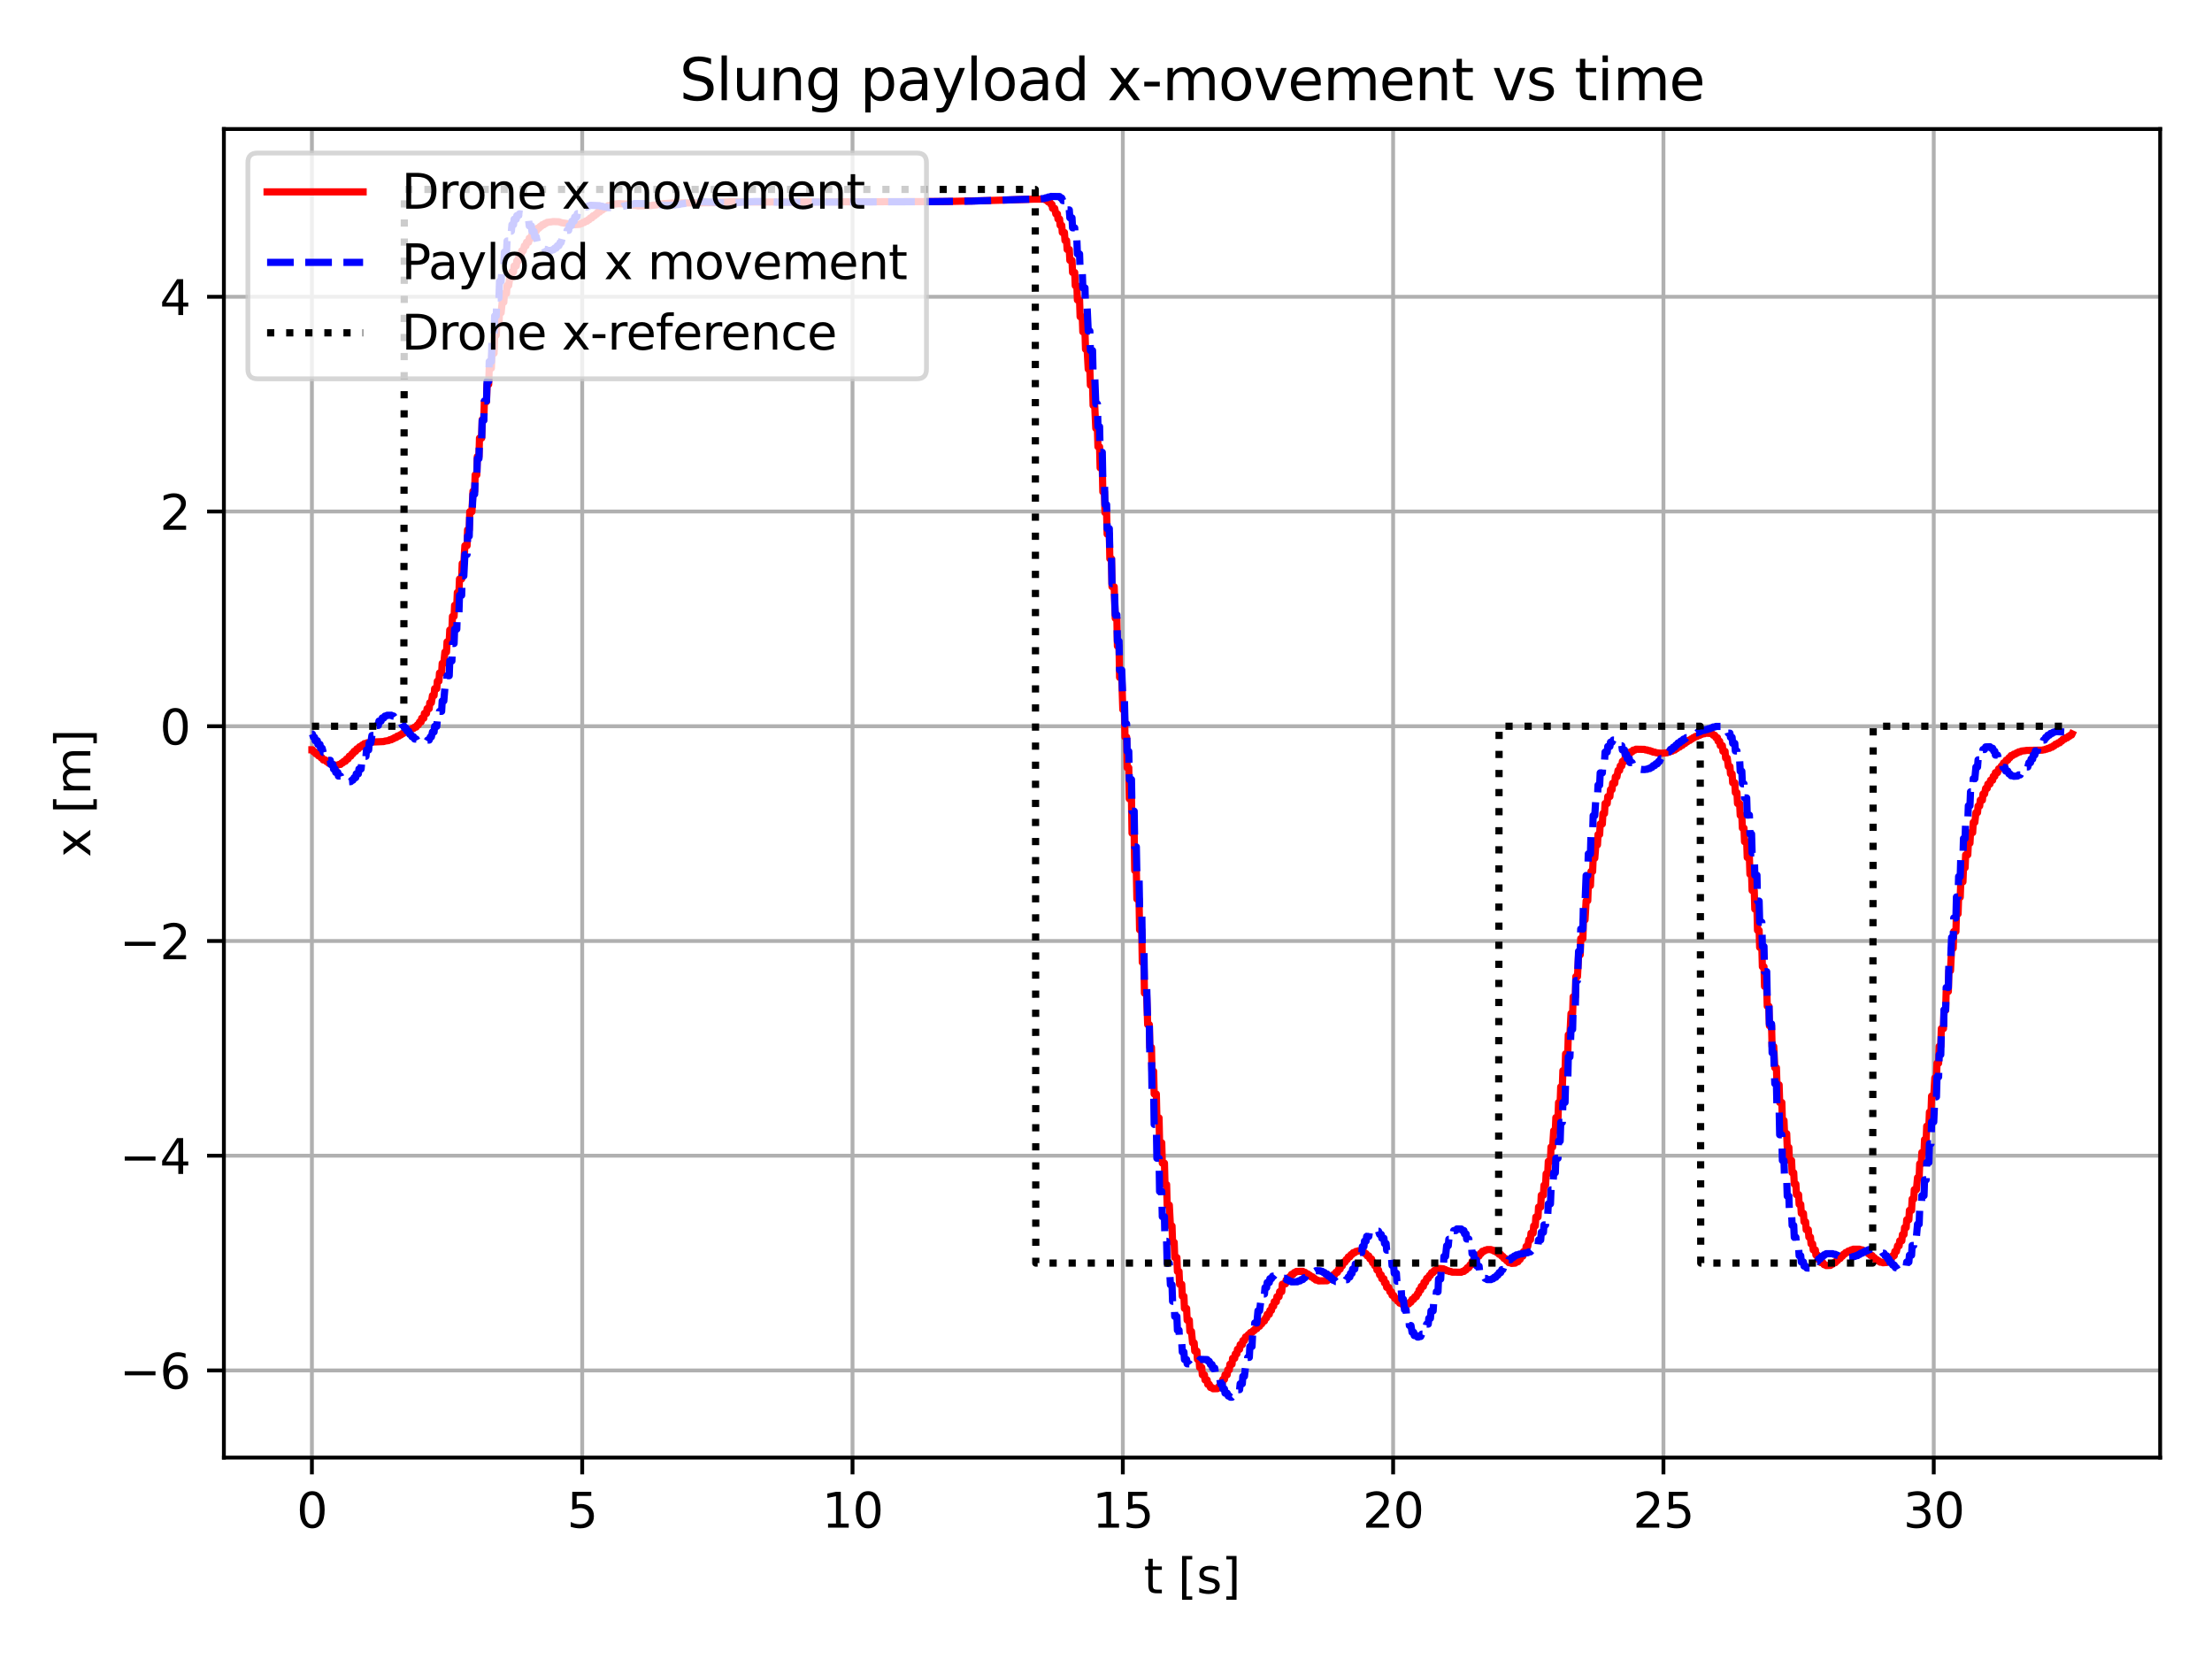 <?xml version="1.0" encoding="utf-8" standalone="no"?>
<!DOCTYPE svg PUBLIC "-//W3C//DTD SVG 1.1//EN"
  "http://www.w3.org/Graphics/SVG/1.1/DTD/svg11.dtd">
<svg xmlns:xlink="http://www.w3.org/1999/xlink" width="460.8pt" height="345.6pt" viewBox="0 0 460.8 345.6" xmlns="http://www.w3.org/2000/svg" version="1.1">
 <defs>
  <style type="text/css">*{stroke-linejoin: round; stroke-linecap: butt}</style>
 </defs>
 <g id="figure_1">
  <g id="patch_1">
   <path d="M 0 345.6 
L 460.8 345.6 
L 460.8 0 
L 0 0 
z
" style="fill: #ffffff"/>
  </g>
  <g id="axes_1">
   <g id="patch_2">
    <path d="M 46.64 303.64 
L 450 303.64 
L 450 26.88 
L 46.64 26.88 
z
" style="fill: #ffffff"/>
   </g>
   <g id="matplotlib.axis_1">
    <g id="xtick_1">
     <g id="line2d_1">
      <path d="M 64.975 303.64 
L 64.975 26.88 
" clip-path="url(#pdda2ce34b0)" style="fill: none; stroke: #b0b0b0; stroke-width: 0.8; stroke-linecap: square"/>
     </g>
     <g id="line2d_2">
      <defs>
       <path id="meb7b506e98" d="M 0 0 
L 0 3.5 
" style="stroke: #000000; stroke-width: 0.8"/>
      </defs>
      <g>
       <use xlink:href="#meb7b506e98" x="64.975" y="303.64" style="stroke: #000000; stroke-width: 0.8"/>
      </g>
     </g>
     <g id="text_1">
      <!-- 0 -->
      <g transform="translate(61.793 318.238)scale(0.1 -0.1)">
       <defs>
        <path id="DejaVuSans-30" d="M 2034 4250 
Q 1547 4250 1301 3770 
Q 1056 3291 1056 2328 
Q 1056 1369 1301 889 
Q 1547 409 2034 409 
Q 2525 409 2770 889 
Q 3016 1369 3016 2328 
Q 3016 3291 2770 3770 
Q 2525 4250 2034 4250 
z
M 2034 4750 
Q 2819 4750 3233 4129 
Q 3647 3509 3647 2328 
Q 3647 1150 3233 529 
Q 2819 -91 2034 -91 
Q 1250 -91 836 529 
Q 422 1150 422 2328 
Q 422 3509 836 4129 
Q 1250 4750 2034 4750 
z
" transform="scale(0.016)"/>
       </defs>
       <use xlink:href="#DejaVuSans-30"/>
      </g>
     </g>
    </g>
    <g id="xtick_2">
     <g id="line2d_3">
      <path d="M 121.285 303.64 
L 121.285 26.88 
" clip-path="url(#pdda2ce34b0)" style="fill: none; stroke: #b0b0b0; stroke-width: 0.8; stroke-linecap: square"/>
     </g>
     <g id="line2d_4">
      <g>
       <use xlink:href="#meb7b506e98" x="121.285" y="303.64" style="stroke: #000000; stroke-width: 0.8"/>
      </g>
     </g>
     <g id="text_2">
      <!-- 5 -->
      <g transform="translate(118.103 318.238)scale(0.1 -0.1)">
       <defs>
        <path id="DejaVuSans-35" d="M 691 4666 
L 3169 4666 
L 3169 4134 
L 1269 4134 
L 1269 2991 
Q 1406 3038 1543 3061 
Q 1681 3084 1819 3084 
Q 2600 3084 3056 2656 
Q 3513 2228 3513 1497 
Q 3513 744 3044 326 
Q 2575 -91 1722 -91 
Q 1428 -91 1123 -41 
Q 819 9 494 109 
L 494 744 
Q 775 591 1075 516 
Q 1375 441 1709 441 
Q 2250 441 2565 725 
Q 2881 1009 2881 1497 
Q 2881 1984 2565 2268 
Q 2250 2553 1709 2553 
Q 1456 2553 1204 2497 
Q 953 2441 691 2322 
L 691 4666 
z
" transform="scale(0.016)"/>
       </defs>
       <use xlink:href="#DejaVuSans-35"/>
      </g>
     </g>
    </g>
    <g id="xtick_3">
     <g id="line2d_5">
      <path d="M 177.595 303.64 
L 177.595 26.88 
" clip-path="url(#pdda2ce34b0)" style="fill: none; stroke: #b0b0b0; stroke-width: 0.8; stroke-linecap: square"/>
     </g>
     <g id="line2d_6">
      <g>
       <use xlink:href="#meb7b506e98" x="177.595" y="303.64" style="stroke: #000000; stroke-width: 0.8"/>
      </g>
     </g>
     <g id="text_3">
      <!-- 10 -->
      <g transform="translate(171.232 318.238)scale(0.1 -0.1)">
       <defs>
        <path id="DejaVuSans-31" d="M 794 531 
L 1825 531 
L 1825 4091 
L 703 3866 
L 703 4441 
L 1819 4666 
L 2450 4666 
L 2450 531 
L 3481 531 
L 3481 0 
L 794 0 
L 794 531 
z
" transform="scale(0.016)"/>
       </defs>
       <use xlink:href="#DejaVuSans-31"/>
       <use xlink:href="#DejaVuSans-30" x="63.623"/>
      </g>
     </g>
    </g>
    <g id="xtick_4">
     <g id="line2d_7">
      <path d="M 233.905 303.64 
L 233.905 26.88 
" clip-path="url(#pdda2ce34b0)" style="fill: none; stroke: #b0b0b0; stroke-width: 0.8; stroke-linecap: square"/>
     </g>
     <g id="line2d_8">
      <g>
       <use xlink:href="#meb7b506e98" x="233.905" y="303.64" style="stroke: #000000; stroke-width: 0.8"/>
      </g>
     </g>
     <g id="text_4">
      <!-- 15 -->
      <g transform="translate(227.542 318.238)scale(0.1 -0.1)">
       <use xlink:href="#DejaVuSans-31"/>
       <use xlink:href="#DejaVuSans-35" x="63.623"/>
      </g>
     </g>
    </g>
    <g id="xtick_5">
     <g id="line2d_9">
      <path d="M 290.215 303.64 
L 290.215 26.88 
" clip-path="url(#pdda2ce34b0)" style="fill: none; stroke: #b0b0b0; stroke-width: 0.8; stroke-linecap: square"/>
     </g>
     <g id="line2d_10">
      <g>
       <use xlink:href="#meb7b506e98" x="290.215" y="303.64" style="stroke: #000000; stroke-width: 0.8"/>
      </g>
     </g>
     <g id="text_5">
      <!-- 20 -->
      <g transform="translate(283.852 318.238)scale(0.1 -0.1)">
       <defs>
        <path id="DejaVuSans-32" d="M 1228 531 
L 3431 531 
L 3431 0 
L 469 0 
L 469 531 
Q 828 903 1448 1529 
Q 2069 2156 2228 2338 
Q 2531 2678 2651 2914 
Q 2772 3150 2772 3378 
Q 2772 3750 2511 3984 
Q 2250 4219 1831 4219 
Q 1534 4219 1204 4116 
Q 875 4013 500 3803 
L 500 4441 
Q 881 4594 1212 4672 
Q 1544 4750 1819 4750 
Q 2544 4750 2975 4387 
Q 3406 4025 3406 3419 
Q 3406 3131 3298 2873 
Q 3191 2616 2906 2266 
Q 2828 2175 2409 1742 
Q 1991 1309 1228 531 
z
" transform="scale(0.016)"/>
       </defs>
       <use xlink:href="#DejaVuSans-32"/>
       <use xlink:href="#DejaVuSans-30" x="63.623"/>
      </g>
     </g>
    </g>
    <g id="xtick_6">
     <g id="line2d_11">
      <path d="M 346.525 303.64 
L 346.525 26.88 
" clip-path="url(#pdda2ce34b0)" style="fill: none; stroke: #b0b0b0; stroke-width: 0.8; stroke-linecap: square"/>
     </g>
     <g id="line2d_12">
      <g>
       <use xlink:href="#meb7b506e98" x="346.525" y="303.64" style="stroke: #000000; stroke-width: 0.8"/>
      </g>
     </g>
     <g id="text_6">
      <!-- 25 -->
      <g transform="translate(340.162 318.238)scale(0.1 -0.1)">
       <use xlink:href="#DejaVuSans-32"/>
       <use xlink:href="#DejaVuSans-35" x="63.623"/>
      </g>
     </g>
    </g>
    <g id="xtick_7">
     <g id="line2d_13">
      <path d="M 402.835 303.64 
L 402.835 26.88 
" clip-path="url(#pdda2ce34b0)" style="fill: none; stroke: #b0b0b0; stroke-width: 0.8; stroke-linecap: square"/>
     </g>
     <g id="line2d_14">
      <g>
       <use xlink:href="#meb7b506e98" x="402.835" y="303.64" style="stroke: #000000; stroke-width: 0.8"/>
      </g>
     </g>
     <g id="text_7">
      <!-- 30 -->
      <g transform="translate(396.472 318.238)scale(0.1 -0.1)">
       <defs>
        <path id="DejaVuSans-33" d="M 2597 2516 
Q 3050 2419 3304 2112 
Q 3559 1806 3559 1356 
Q 3559 666 3084 287 
Q 2609 -91 1734 -91 
Q 1441 -91 1130 -33 
Q 819 25 488 141 
L 488 750 
Q 750 597 1062 519 
Q 1375 441 1716 441 
Q 2309 441 2620 675 
Q 2931 909 2931 1356 
Q 2931 1769 2642 2001 
Q 2353 2234 1838 2234 
L 1294 2234 
L 1294 2753 
L 1863 2753 
Q 2328 2753 2575 2939 
Q 2822 3125 2822 3475 
Q 2822 3834 2567 4026 
Q 2313 4219 1838 4219 
Q 1578 4219 1281 4162 
Q 984 4106 628 3988 
L 628 4550 
Q 988 4650 1302 4700 
Q 1616 4750 1894 4750 
Q 2613 4750 3031 4423 
Q 3450 4097 3450 3541 
Q 3450 3153 3228 2886 
Q 3006 2619 2597 2516 
z
" transform="scale(0.016)"/>
       </defs>
       <use xlink:href="#DejaVuSans-33"/>
       <use xlink:href="#DejaVuSans-30" x="63.623"/>
      </g>
     </g>
    </g>
    <g id="text_8">
     <!-- t [s] -->
     <g transform="translate(238.265 331.917)scale(0.1 -0.1)">
      <defs>
       <path id="DejaVuSans-74" d="M 1172 4494 
L 1172 3500 
L 2356 3500 
L 2356 3053 
L 1172 3053 
L 1172 1153 
Q 1172 725 1289 603 
Q 1406 481 1766 481 
L 2356 481 
L 2356 0 
L 1766 0 
Q 1100 0 847 248 
Q 594 497 594 1153 
L 594 3053 
L 172 3053 
L 172 3500 
L 594 3500 
L 594 4494 
L 1172 4494 
z
" transform="scale(0.016)"/>
       <path id="DejaVuSans-20" transform="scale(0.016)"/>
       <path id="DejaVuSans-5b" d="M 550 4863 
L 1875 4863 
L 1875 4416 
L 1125 4416 
L 1125 -397 
L 1875 -397 
L 1875 -844 
L 550 -844 
L 550 4863 
z
" transform="scale(0.016)"/>
       <path id="DejaVuSans-73" d="M 2834 3397 
L 2834 2853 
Q 2591 2978 2328 3040 
Q 2066 3103 1784 3103 
Q 1356 3103 1142 2972 
Q 928 2841 928 2578 
Q 928 2378 1081 2264 
Q 1234 2150 1697 2047 
L 1894 2003 
Q 2506 1872 2764 1633 
Q 3022 1394 3022 966 
Q 3022 478 2636 193 
Q 2250 -91 1575 -91 
Q 1294 -91 989 -36 
Q 684 19 347 128 
L 347 722 
Q 666 556 975 473 
Q 1284 391 1588 391 
Q 1994 391 2212 530 
Q 2431 669 2431 922 
Q 2431 1156 2273 1281 
Q 2116 1406 1581 1522 
L 1381 1569 
Q 847 1681 609 1914 
Q 372 2147 372 2553 
Q 372 3047 722 3315 
Q 1072 3584 1716 3584 
Q 2034 3584 2315 3537 
Q 2597 3491 2834 3397 
z
" transform="scale(0.016)"/>
       <path id="DejaVuSans-5d" d="M 1947 4863 
L 1947 -844 
L 622 -844 
L 622 -397 
L 1369 -397 
L 1369 4416 
L 622 4416 
L 622 4863 
L 1947 4863 
z
" transform="scale(0.016)"/>
      </defs>
      <use xlink:href="#DejaVuSans-74"/>
      <use xlink:href="#DejaVuSans-20" x="39.209"/>
      <use xlink:href="#DejaVuSans-5b" x="70.996"/>
      <use xlink:href="#DejaVuSans-73" x="110.01"/>
      <use xlink:href="#DejaVuSans-5d" x="162.109"/>
     </g>
    </g>
   </g>
   <g id="matplotlib.axis_2">
    <g id="ytick_1">
     <g id="line2d_15">
      <path d="M 46.64 285.488 
L 450 285.488 
" clip-path="url(#pdda2ce34b0)" style="fill: none; stroke: #b0b0b0; stroke-width: 0.8; stroke-linecap: square"/>
     </g>
     <g id="line2d_16">
      <defs>
       <path id="m5aecabc970" d="M 0 0 
L -3.5 0 
" style="stroke: #000000; stroke-width: 0.8"/>
      </defs>
      <g>
       <use xlink:href="#m5aecabc970" x="46.64" y="285.488" style="stroke: #000000; stroke-width: 0.8"/>
      </g>
     </g>
     <g id="text_9">
      <!-- −6 -->
      <g transform="translate(24.898 289.288)scale(0.1 -0.1)">
       <defs>
        <path id="DejaVuSans-2212" d="M 678 2272 
L 4684 2272 
L 4684 1741 
L 678 1741 
L 678 2272 
z
" transform="scale(0.016)"/>
        <path id="DejaVuSans-36" d="M 2113 2584 
Q 1688 2584 1439 2293 
Q 1191 2003 1191 1497 
Q 1191 994 1439 701 
Q 1688 409 2113 409 
Q 2538 409 2786 701 
Q 3034 994 3034 1497 
Q 3034 2003 2786 2293 
Q 2538 2584 2113 2584 
z
M 3366 4563 
L 3366 3988 
Q 3128 4100 2886 4159 
Q 2644 4219 2406 4219 
Q 1781 4219 1451 3797 
Q 1122 3375 1075 2522 
Q 1259 2794 1537 2939 
Q 1816 3084 2150 3084 
Q 2853 3084 3261 2657 
Q 3669 2231 3669 1497 
Q 3669 778 3244 343 
Q 2819 -91 2113 -91 
Q 1303 -91 875 529 
Q 447 1150 447 2328 
Q 447 3434 972 4092 
Q 1497 4750 2381 4750 
Q 2619 4750 2861 4703 
Q 3103 4656 3366 4563 
z
" transform="scale(0.016)"/>
       </defs>
       <use xlink:href="#DejaVuSans-2212"/>
       <use xlink:href="#DejaVuSans-36" x="83.789"/>
      </g>
     </g>
    </g>
    <g id="ytick_2">
     <g id="line2d_17">
      <path d="M 46.64 240.756 
L 450 240.756 
" clip-path="url(#pdda2ce34b0)" style="fill: none; stroke: #b0b0b0; stroke-width: 0.8; stroke-linecap: square"/>
     </g>
     <g id="line2d_18">
      <g>
       <use xlink:href="#m5aecabc970" x="46.64" y="240.756" style="stroke: #000000; stroke-width: 0.8"/>
      </g>
     </g>
     <g id="text_10">
      <!-- −4 -->
      <g transform="translate(24.898 244.555)scale(0.1 -0.1)">
       <defs>
        <path id="DejaVuSans-34" d="M 2419 4116 
L 825 1625 
L 2419 1625 
L 2419 4116 
z
M 2253 4666 
L 3047 4666 
L 3047 1625 
L 3713 1625 
L 3713 1100 
L 3047 1100 
L 3047 0 
L 2419 0 
L 2419 1100 
L 313 1100 
L 313 1709 
L 2253 4666 
z
" transform="scale(0.016)"/>
       </defs>
       <use xlink:href="#DejaVuSans-2212"/>
       <use xlink:href="#DejaVuSans-34" x="83.789"/>
      </g>
     </g>
    </g>
    <g id="ytick_3">
     <g id="line2d_19">
      <path d="M 46.64 196.024 
L 450 196.024 
" clip-path="url(#pdda2ce34b0)" style="fill: none; stroke: #b0b0b0; stroke-width: 0.8; stroke-linecap: square"/>
     </g>
     <g id="line2d_20">
      <g>
       <use xlink:href="#m5aecabc970" x="46.64" y="196.024" style="stroke: #000000; stroke-width: 0.8"/>
      </g>
     </g>
     <g id="text_11">
      <!-- −2 -->
      <g transform="translate(24.898 199.823)scale(0.1 -0.1)">
       <use xlink:href="#DejaVuSans-2212"/>
       <use xlink:href="#DejaVuSans-32" x="83.789"/>
      </g>
     </g>
    </g>
    <g id="ytick_4">
     <g id="line2d_21">
      <path d="M 46.64 151.291 
L 450 151.291 
" clip-path="url(#pdda2ce34b0)" style="fill: none; stroke: #b0b0b0; stroke-width: 0.8; stroke-linecap: square"/>
     </g>
     <g id="line2d_22">
      <g>
       <use xlink:href="#m5aecabc970" x="46.64" y="151.291" style="stroke: #000000; stroke-width: 0.8"/>
      </g>
     </g>
     <g id="text_12">
      <!-- 0 -->
      <g transform="translate(33.278 155.09)scale(0.1 -0.1)">
       <use xlink:href="#DejaVuSans-30"/>
      </g>
     </g>
    </g>
    <g id="ytick_5">
     <g id="line2d_23">
      <path d="M 46.64 106.559 
L 450 106.559 
" clip-path="url(#pdda2ce34b0)" style="fill: none; stroke: #b0b0b0; stroke-width: 0.8; stroke-linecap: square"/>
     </g>
     <g id="line2d_24">
      <g>
       <use xlink:href="#m5aecabc970" x="46.64" y="106.559" style="stroke: #000000; stroke-width: 0.8"/>
      </g>
     </g>
     <g id="text_13">
      <!-- 2 -->
      <g transform="translate(33.278 110.358)scale(0.1 -0.1)">
       <use xlink:href="#DejaVuSans-32"/>
      </g>
     </g>
    </g>
    <g id="ytick_6">
     <g id="line2d_25">
      <path d="M 46.64 61.826 
L 450 61.826 
" clip-path="url(#pdda2ce34b0)" style="fill: none; stroke: #b0b0b0; stroke-width: 0.8; stroke-linecap: square"/>
     </g>
     <g id="line2d_26">
      <g>
       <use xlink:href="#m5aecabc970" x="46.64" y="61.826" style="stroke: #000000; stroke-width: 0.8"/>
      </g>
     </g>
     <g id="text_14">
      <!-- 4 -->
      <g transform="translate(33.278 65.625)scale(0.1 -0.1)">
       <use xlink:href="#DejaVuSans-34"/>
      </g>
     </g>
    </g>
    <g id="text_15">
     <!-- x [m] -->
     <g transform="translate(18.818 178.58)rotate(-90)scale(0.1 -0.1)">
      <defs>
       <path id="DejaVuSans-78" d="M 3513 3500 
L 2247 1797 
L 3578 0 
L 2900 0 
L 1881 1375 
L 863 0 
L 184 0 
L 1544 1831 
L 300 3500 
L 978 3500 
L 1906 2253 
L 2834 3500 
L 3513 3500 
z
" transform="scale(0.016)"/>
       <path id="DejaVuSans-6d" d="M 3328 2828 
Q 3544 3216 3844 3400 
Q 4144 3584 4550 3584 
Q 5097 3584 5394 3201 
Q 5691 2819 5691 2113 
L 5691 0 
L 5113 0 
L 5113 2094 
Q 5113 2597 4934 2840 
Q 4756 3084 4391 3084 
Q 3944 3084 3684 2787 
Q 3425 2491 3425 1978 
L 3425 0 
L 2847 0 
L 2847 2094 
Q 2847 2600 2669 2842 
Q 2491 3084 2119 3084 
Q 1678 3084 1418 2786 
Q 1159 2488 1159 1978 
L 1159 0 
L 581 0 
L 581 3500 
L 1159 3500 
L 1159 2956 
Q 1356 3278 1631 3431 
Q 1906 3584 2284 3584 
Q 2666 3584 2933 3390 
Q 3200 3197 3328 2828 
z
" transform="scale(0.016)"/>
      </defs>
      <use xlink:href="#DejaVuSans-78"/>
      <use xlink:href="#DejaVuSans-20" x="59.18"/>
      <use xlink:href="#DejaVuSans-5b" x="90.967"/>
      <use xlink:href="#DejaVuSans-6d" x="129.98"/>
      <use xlink:href="#DejaVuSans-5d" x="227.393"/>
     </g>
    </g>
   </g>
   <g id="line2d_27">
    <path d="M 64.975 156.189 
L 65.087 156.189 
L 65.312 156.605 
L 65.538 156.605 
L 65.763 157.014 
L 66.101 157.014 
L 66.326 157.45 
L 66.664 157.45 
L 66.889 157.874 
L 67.114 157.874 
L 67.34 158.313 
L 67.79 158.313 
L 68.015 158.658 
L 68.241 158.658 
L 68.466 158.985 
L 68.804 158.985 
L 69.029 159.236 
L 69.367 159.236 
L 69.592 159.382 
L 70.38 159.384 
L 70.606 159.244 
L 70.943 159.244 
L 71.169 158.93 
L 71.394 158.93 
L 71.619 158.593 
L 71.957 158.593 
L 72.182 158.109 
L 72.52 158.109 
L 72.745 157.525 
L 73.083 157.525 
L 73.308 157.013 
L 73.534 157.013 
L 73.759 156.511 
L 74.097 156.511 
L 74.322 156.003 
L 74.66 156.003 
L 74.885 155.559 
L 75.223 155.559 
L 75.448 155.197 
L 75.673 155.197 
L 75.899 154.907 
L 76.237 154.907 
L 76.462 154.741 
L 77.25 154.634 
L 77.588 154.581 
L 79.953 154.476 
L 80.178 154.383 
L 80.967 154.274 
L 81.192 154.104 
L 81.53 154.104 
L 81.755 153.893 
L 81.98 153.893 
L 82.205 153.644 
L 82.543 153.644 
L 82.769 153.339 
L 83.106 153.339 
L 83.332 153.086 
L 83.557 153.086 
L 83.782 152.802 
L 84.007 152.802 
L 84.233 152.524 
L 84.57 152.524 
L 84.796 152.248 
L 85.134 152.248 
L 85.359 151.98 
L 85.584 151.98 
L 85.809 151.762 
L 86.147 151.762 
L 86.372 151.461 
L 86.71 151.461 
L 86.935 151.009 
L 87.161 151.009 
L 87.386 150.401 
L 87.724 150.401 
L 87.836 149.631 
L 88.287 149.631 
L 88.4 148.618 
L 88.85 148.618 
L 88.963 147.623 
L 89.413 147.623 
L 89.526 146.392 
L 89.864 146.392 
L 90.089 144.884 
L 90.427 144.884 
L 90.539 143.461 
L 90.99 143.461 
L 91.102 141.899 
L 91.44 141.899 
L 91.553 140.198 
L 92.003 140.198 
L 92.116 138.187 
L 92.454 138.187 
L 92.679 135.833 
L 93.017 135.833 
L 93.13 133.704 
L 93.58 133.704 
L 93.693 131.238 
L 94.143 131.238 
L 94.256 128.397 
L 94.594 128.397 
L 94.706 126.09 
L 95.157 126.09 
L 95.269 123.424 
L 95.607 123.424 
L 95.72 120.616 
L 96.17 120.616 
L 96.283 117.383 
L 96.621 117.383 
L 96.846 113.675 
L 97.297 113.675 
L 97.409 110.37 
L 97.747 110.37 
L 97.86 106.595 
L 98.31 106.595 
L 98.535 102.322 
L 98.873 102.322 
L 98.986 98.927 
L 99.324 98.927 
L 99.436 95.115 
L 99.774 95.115 
L 99.887 91.262 
L 100.337 91.262 
L 100.45 87.424 
L 100.788 87.424 
L 100.9 83.67 
L 101.351 83.67 
L 101.463 80.071 
L 101.801 80.071 
L 101.914 76.698 
L 102.364 76.698 
L 102.477 73.597 
L 102.928 73.597 
L 103.04 69.827 
L 103.378 69.827 
L 103.491 67.37 
L 103.941 67.37 
L 104.054 65.146 
L 104.392 65.146 
L 104.617 62.954 
L 104.955 62.954 
L 105.067 61.133 
L 105.518 61.133 
L 105.63 59.478 
L 105.968 59.478 
L 106.193 57.85 
L 106.531 57.85 
L 106.644 56.628 
L 106.982 56.628 
L 107.094 55.418 
L 107.545 55.418 
L 107.658 54.329 
L 107.995 54.329 
L 108.108 53.247 
L 108.559 53.247 
L 108.671 52.243 
L 109.009 52.243 
L 109.234 51.213 
L 109.572 51.213 
L 109.685 50.459 
L 110.135 50.459 
L 110.248 49.61 
L 110.698 49.61 
L 110.811 48.842 
L 111.261 48.842 
L 111.487 48.17 
L 111.712 48.17 
L 111.937 47.556 
L 112.275 47.556 
L 112.5 47.168 
L 112.725 47.168 
L 112.951 46.821 
L 113.289 46.821 
L 113.514 46.534 
L 113.739 46.534 
L 113.964 46.321 
L 114.865 46.218 
L 115.203 46.159 
L 116.442 46.197 
L 116.667 46.286 
L 117.005 46.395 
L 119.708 46.816 
L 120.721 46.739 
L 120.947 46.587 
L 121.172 46.587 
L 121.397 46.342 
L 121.735 46.342 
L 121.96 46.077 
L 122.298 46.077 
L 122.523 45.767 
L 122.749 45.767 
L 122.974 45.39 
L 123.312 45.39 
L 123.537 44.949 
L 123.875 44.949 
L 124.1 44.6 
L 124.325 44.6 
L 124.551 44.185 
L 124.888 44.185 
L 125.114 43.788 
L 125.452 43.788 
L 125.677 43.427 
L 126.015 43.427 
L 126.24 43.114 
L 126.465 43.114 
L 126.69 42.839 
L 127.028 42.839 
L 127.253 42.676 
L 127.479 42.676 
L 127.704 42.555 
L 128.492 42.463 
L 128.943 42.423 
L 130.632 42.526 
L 130.857 42.599 
L 131.533 42.684 
L 131.871 42.746 
L 132.547 42.812 
L 132.884 42.869 
L 135.7 42.82 
L 136.038 42.747 
L 136.826 42.683 
L 137.051 42.603 
L 137.84 42.523 
L 138.065 42.444 
L 139.529 42.333 
L 139.98 42.296 
L 148.989 42.216 
L 149.552 42.141 
L 152.142 42.037 
L 153.607 42.035 
L 155.408 42.093 
L 196.853 41.985 
L 198.542 41.945 
L 205.637 41.794 
L 206.763 41.749 
L 210.142 41.651 
L 210.93 41.616 
L 214.421 41.515 
L 215.435 41.482 
L 217.575 41.482 
L 217.8 41.657 
L 218.138 41.657 
L 218.363 42.071 
L 218.701 42.071 
L 218.926 42.579 
L 219.151 42.579 
L 219.264 43.408 
L 219.715 43.408 
L 219.94 44.56 
L 220.278 44.56 
L 220.39 45.614 
L 220.728 45.614 
L 220.841 46.936 
L 221.179 46.936 
L 221.291 48.43 
L 221.742 48.43 
L 221.854 50.107 
L 222.192 50.107 
L 222.305 51.977 
L 222.755 51.977 
L 222.868 54.245 
L 223.318 54.245 
L 223.431 56.759 
L 223.881 56.759 
L 223.994 59.513 
L 224.332 59.513 
L 224.445 62.5 
L 224.895 62.5 
L 225.008 65.986 
L 225.458 65.986 
L 225.571 69.131 
L 226.021 69.131 
L 226.134 72.755 
L 226.472 72.755 
L 226.697 76.902 
L 227.035 76.902 
L 227.147 80.25 
L 227.598 80.25 
L 227.711 84.452 
L 228.048 84.452 
L 228.274 89.232 
L 228.611 89.232 
L 228.724 93.07 
L 229.062 93.07 
L 229.175 97.46 
L 229.625 97.46 
L 229.738 102.454 
L 230.076 102.454 
L 230.188 106.785 
L 230.526 106.785 
L 230.639 111.274 
L 231.089 111.274 
L 231.202 116.399 
L 231.54 116.399 
L 231.652 122.221 
L 232.103 122.221 
L 232.328 128.803 
L 232.666 128.803 
L 232.778 134.594 
L 233.116 134.594 
L 233.229 141.121 
L 233.679 141.121 
L 233.905 147.83 
L 234.242 147.83 
L 234.355 153.537 
L 234.693 153.537 
L 234.806 159.926 
L 235.143 159.926 
L 235.256 166.411 
L 235.707 166.411 
L 235.819 173.565 
L 236.27 173.565 
L 236.382 181.343 
L 236.72 181.343 
L 236.833 187.284 
L 237.283 187.284 
L 237.396 193.704 
L 237.846 193.704 
L 237.959 200.466 
L 238.297 200.466 
L 238.409 206.896 
L 238.86 206.896 
L 239.085 213.446 
L 239.423 213.446 
L 239.536 218.196 
L 239.873 218.196 
L 239.986 223.162 
L 240.324 223.162 
L 240.437 227.903 
L 240.887 227.903 
L 241 232.871 
L 241.45 232.871 
L 241.563 238.058 
L 242.013 238.058 
L 242.126 242.302 
L 242.576 242.302 
L 242.689 246.767 
L 243.027 246.767 
L 243.139 251.033 
L 243.59 251.033 
L 243.815 255.38 
L 244.153 255.38 
L 244.266 258.798 
L 244.604 258.798 
L 244.716 261.96 
L 245.167 261.96 
L 245.279 264.866 
L 245.617 264.866 
L 245.73 267.539 
L 246.18 267.539 
L 246.293 270.022 
L 246.631 270.022 
L 246.743 272.578 
L 247.194 272.578 
L 247.306 275.017 
L 247.757 275.017 
L 247.87 277.351 
L 248.207 277.351 
L 248.433 279.741 
L 248.77 279.741 
L 248.883 281.454 
L 249.334 281.454 
L 249.446 283.184 
L 249.784 283.184 
L 249.897 284.859 
L 250.347 284.859 
L 250.46 286.4 
L 250.91 286.4 
L 251.023 287.471 
L 251.473 287.471 
L 251.586 288.381 
L 251.924 288.381 
L 252.149 289.04 
L 252.487 289.04 
L 252.712 289.306 
L 253.613 289.277 
L 253.838 288.898 
L 254.064 288.898 
L 254.289 288.14 
L 254.627 288.14 
L 254.739 287.368 
L 255.077 287.368 
L 255.19 286.395 
L 255.64 286.395 
L 255.753 285.354 
L 256.091 285.354 
L 256.203 284.197 
L 256.654 284.197 
L 256.767 282.961 
L 257.217 282.961 
L 257.33 282.044 
L 257.667 282.044 
L 257.78 281.084 
L 258.231 281.084 
L 258.343 280.118 
L 258.794 280.118 
L 258.906 279.266 
L 259.244 279.266 
L 259.469 278.501 
L 259.807 278.501 
L 260.032 278.025 
L 260.258 278.025 
L 260.483 277.589 
L 260.821 277.589 
L 261.046 277.205 
L 261.271 277.205 
L 261.497 276.789 
L 261.834 276.789 
L 262.06 276.286 
L 262.398 276.286 
L 262.623 275.785 
L 262.848 275.785 
L 263.073 275.203 
L 263.411 275.203 
L 263.636 274.538 
L 263.862 274.538 
L 263.974 273.794 
L 264.425 273.794 
L 264.537 272.978 
L 264.875 272.978 
L 264.988 272.1 
L 265.326 272.1 
L 265.438 271.171 
L 265.889 271.171 
L 266.001 270.125 
L 266.452 270.125 
L 266.564 269.078 
L 267.015 269.078 
L 267.128 267.521 
L 267.803 267.445 
L 267.916 266.665 
L 268.366 266.665 
L 268.592 266.002 
L 268.817 266.002 
L 269.042 265.476 
L 269.38 265.476 
L 269.605 265.097 
L 269.83 265.097 
L 270.056 264.87 
L 271.407 264.851 
L 271.632 265.043 
L 271.858 265.043 
L 272.083 265.361 
L 272.421 265.361 
L 272.646 265.652 
L 272.871 265.652 
L 273.096 265.988 
L 273.434 265.988 
L 273.66 266.338 
L 273.885 266.338 
L 274.11 266.656 
L 274.448 266.656 
L 274.673 266.833 
L 276.475 266.806 
L 276.7 266.531 
L 277.038 266.531 
L 277.263 266.124 
L 277.489 266.124 
L 277.714 265.557 
L 278.052 265.557 
L 278.277 265.051 
L 278.615 265.051 
L 278.84 264.39 
L 279.178 264.39 
L 279.291 263.698 
L 279.628 263.698 
L 279.854 262.948 
L 280.191 262.948 
L 280.417 262.394 
L 280.642 262.394 
L 280.867 261.832 
L 281.205 261.832 
L 281.43 261.344 
L 281.656 261.344 
L 281.881 260.957 
L 282.219 260.957 
L 282.444 260.696 
L 282.669 260.696 
L 282.894 260.582 
L 283.683 260.624 
L 283.908 260.821 
L 284.133 260.821 
L 284.358 261.16 
L 284.584 261.16 
L 284.809 261.625 
L 285.147 261.625 
L 285.372 262.255 
L 285.71 262.255 
L 285.935 263.057 
L 286.16 263.057 
L 286.386 263.674 
L 286.723 263.674 
L 286.836 264.559 
L 287.174 264.559 
L 287.399 265.578 
L 287.737 265.578 
L 287.85 266.384 
L 288.3 266.384 
L 288.413 267.263 
L 288.751 267.263 
L 288.863 268.183 
L 289.314 268.183 
L 289.539 269.113 
L 289.877 269.113 
L 289.989 269.836 
L 290.327 269.836 
L 290.553 270.488 
L 290.89 270.488 
L 291.116 271.047 
L 291.341 271.047 
L 291.566 271.472 
L 291.904 271.472 
L 292.129 271.746 
L 293.481 271.636 
L 293.706 271.268 
L 293.931 271.268 
L 294.156 270.686 
L 294.494 270.686 
L 294.719 270.14 
L 295.057 270.14 
L 295.283 269.47 
L 295.508 269.47 
L 295.62 268.747 
L 295.958 268.747 
L 296.071 267.985 
L 296.521 267.985 
L 296.634 267.137 
L 296.972 267.137 
L 297.197 266.315 
L 297.535 266.315 
L 297.76 265.694 
L 297.985 265.694 
L 298.211 265.114 
L 298.549 265.114 
L 298.774 264.671 
L 299.112 264.671 
L 299.337 264.366 
L 299.562 264.366 
L 299.787 264.251 
L 300.688 264.314 
L 300.914 264.492 
L 301.139 264.492 
L 301.364 264.723 
L 301.702 264.723 
L 301.927 264.881 
L 302.265 264.881 
L 302.49 265.01 
L 304.405 265.034 
L 304.63 264.864 
L 304.968 264.864 
L 305.193 264.556 
L 305.418 264.556 
L 305.644 264.094 
L 305.981 264.094 
L 306.207 263.511 
L 306.545 263.511 
L 306.657 262.806 
L 306.995 262.806 
L 307.22 262.252 
L 307.558 262.252 
L 307.783 261.672 
L 308.121 261.672 
L 308.346 261.121 
L 308.572 261.121 
L 308.797 260.665 
L 309.135 260.665 
L 309.36 260.433 
L 309.585 260.433 
L 309.811 260.307 
L 310.599 260.311 
L 310.824 260.429 
L 311.049 260.429 
L 311.275 260.642 
L 311.612 260.642 
L 311.838 260.935 
L 312.063 260.935 
L 312.288 261.297 
L 312.626 261.297 
L 312.851 261.717 
L 313.077 261.717 
L 313.302 262.172 
L 313.64 262.172 
L 313.865 262.65 
L 314.09 262.65 
L 314.315 263.04 
L 314.653 263.04 
L 314.878 263.191 
L 315.667 263.129 
L 315.892 262.842 
L 316.23 262.842 
L 316.455 262.348 
L 316.68 262.348 
L 316.906 261.673 
L 317.243 261.673 
L 317.356 260.754 
L 317.807 260.754 
L 317.919 259.655 
L 318.257 259.655 
L 318.482 258.259 
L 318.82 258.259 
L 318.933 256.902 
L 319.383 256.902 
L 319.496 255.377 
L 319.834 255.377 
L 319.946 253.515 
L 320.397 253.515 
L 320.509 251.449 
L 320.96 251.449 
L 321.073 248.981 
L 321.523 248.981 
L 321.636 246.922 
L 321.974 246.922 
L 322.086 244.503 
L 322.424 244.503 
L 322.537 241.93 
L 322.987 241.93 
L 323.1 238.958 
L 323.438 238.958 
L 323.663 235.554 
L 324.001 235.554 
L 324.113 232.811 
L 324.564 232.811 
L 324.676 229.673 
L 325.014 229.673 
L 325.127 226.414 
L 325.465 226.414 
L 325.577 223.034 
L 326.028 223.034 
L 326.14 219.532 
L 326.591 219.532 
L 326.704 215.57 
L 327.041 215.57 
L 327.267 211.135 
L 327.605 211.135 
L 327.717 207.652 
L 328.168 207.652 
L 328.28 203.441 
L 328.618 203.441 
L 328.843 198.917 
L 329.181 198.917 
L 329.294 195.525 
L 329.744 195.525 
L 329.857 191.619 
L 330.195 191.619 
L 330.42 187.638 
L 330.758 187.638 
L 330.871 184.488 
L 331.321 184.488 
L 331.434 181.543 
L 331.771 181.543 
L 331.884 178.79 
L 332.222 178.79 
L 332.447 175.998 
L 332.785 175.998 
L 332.898 173.841 
L 333.236 173.841 
L 333.348 171.65 
L 333.799 171.65 
L 333.911 169.478 
L 334.249 169.478 
L 334.362 167.38 
L 334.812 167.38 
L 334.925 165.935 
L 335.375 165.935 
L 335.488 164.49 
L 335.826 164.49 
L 335.938 163.165 
L 336.389 163.165 
L 336.502 161.828 
L 336.839 161.828 
L 337.065 160.492 
L 337.402 160.492 
L 337.515 159.552 
L 337.853 159.552 
L 337.966 158.621 
L 338.416 158.621 
L 338.529 157.82 
L 338.867 157.82 
L 339.092 157.163 
L 339.43 157.163 
L 339.655 156.624 
L 339.993 156.624 
L 340.218 156.268 
L 340.556 156.268 
L 340.781 156.08 
L 342.583 156.112 
L 342.808 156.226 
L 343.146 156.226 
L 343.371 156.366 
L 343.709 156.366 
L 343.934 156.52 
L 344.16 156.52 
L 344.385 156.682 
L 344.723 156.682 
L 344.948 156.798 
L 345.736 156.885 
L 346.187 156.917 
L 347.313 156.807 
L 347.538 156.669 
L 347.764 156.669 
L 347.989 156.48 
L 348.327 156.48 
L 348.552 156.246 
L 348.89 156.246 
L 349.115 155.948 
L 349.34 155.948 
L 349.565 155.617 
L 349.903 155.617 
L 350.129 155.266 
L 350.466 155.266 
L 350.692 154.875 
L 351.029 154.875 
L 351.255 154.548 
L 351.48 154.548 
L 351.705 154.234 
L 352.043 154.234 
L 352.268 153.939 
L 352.494 153.939 
L 352.719 153.668 
L 352.944 153.668 
L 353.169 153.426 
L 353.507 153.426 
L 353.732 153.195 
L 354.07 153.195 
L 354.295 152.986 
L 354.521 152.986 
L 354.746 152.854 
L 355.084 152.854 
L 355.309 152.731 
L 356.66 152.807 
L 356.886 153.165 
L 357.224 153.165 
L 357.449 153.685 
L 357.787 153.685 
L 357.899 154.405 
L 358.237 154.405 
L 358.35 155.316 
L 358.8 155.316 
L 358.913 156.512 
L 359.363 156.512 
L 359.476 157.913 
L 359.814 157.913 
L 360.039 159.668 
L 360.377 159.668 
L 360.49 161.193 
L 360.827 161.193 
L 360.94 163.057 
L 361.391 163.057 
L 361.503 165.12 
L 361.841 165.12 
L 361.954 167.385 
L 362.404 167.385 
L 362.517 169.848 
L 362.855 169.848 
L 362.967 172.505 
L 363.305 172.505 
L 363.418 175.341 
L 363.868 175.341 
L 363.981 178.633 
L 364.431 178.633 
L 364.544 182.129 
L 364.882 182.129 
L 364.994 185.509 
L 365.445 185.509 
L 365.557 189.387 
L 366.008 189.387 
L 366.121 193.814 
L 366.458 193.814 
L 366.571 197.365 
L 367.022 197.365 
L 367.134 201.386 
L 367.472 201.386 
L 367.585 205.485 
L 368.035 205.485 
L 368.148 209.604 
L 368.486 209.604 
L 368.598 213.677 
L 369.049 213.677 
L 369.161 217.986 
L 369.499 217.986 
L 369.724 222.429 
L 370.062 222.429 
L 370.175 225.987 
L 370.625 225.987 
L 370.738 229.657 
L 371.188 229.657 
L 371.301 233.408 
L 371.639 233.408 
L 371.752 236.148 
L 372.202 236.148 
L 372.315 239.021 
L 372.653 239.021 
L 372.765 241.74 
L 373.216 241.74 
L 373.328 244.292 
L 373.666 244.292 
L 373.779 246.667 
L 374.117 246.667 
L 374.229 248.863 
L 374.68 248.863 
L 374.792 250.889 
L 375.13 250.889 
L 375.243 252.769 
L 375.693 252.769 
L 375.806 254.528 
L 376.144 254.528 
L 376.256 256.177 
L 376.707 256.177 
L 376.819 257.713 
L 377.157 257.713 
L 377.27 259.12 
L 377.608 259.12 
L 377.72 260.374 
L 378.171 260.374 
L 378.284 261.448 
L 378.621 261.448 
L 378.734 262.319 
L 379.185 262.319 
L 379.297 263.018 
L 379.748 263.018 
L 379.973 263.457 
L 380.198 263.457 
L 380.423 263.645 
L 381.324 263.605 
L 381.55 263.349 
L 381.775 263.349 
L 382 263.039 
L 382.338 263.039 
L 382.563 262.623 
L 382.788 262.623 
L 383.014 262.167 
L 383.351 262.167 
L 383.577 261.71 
L 383.802 261.71 
L 384.027 261.288 
L 384.252 261.288 
L 384.478 260.925 
L 384.816 260.925 
L 385.041 260.611 
L 385.379 260.611 
L 385.604 260.383 
L 385.829 260.383 
L 386.054 260.237 
L 387.406 260.238 
L 387.631 260.374 
L 387.969 260.374 
L 388.194 260.563 
L 388.419 260.563 
L 388.645 260.838 
L 388.982 260.838 
L 389.208 261.171 
L 389.433 261.171 
L 389.658 261.541 
L 389.996 261.541 
L 390.221 261.959 
L 390.447 261.959 
L 390.672 262.396 
L 391.01 262.396 
L 391.235 262.693 
L 391.46 262.693 
L 391.685 262.939 
L 392.023 262.939 
L 392.248 263.052 
L 393.037 262.998 
L 393.262 262.726 
L 393.487 262.726 
L 393.712 262.177 
L 394.05 262.177 
L 394.276 261.587 
L 394.613 261.587 
L 394.726 260.7 
L 395.064 260.7 
L 395.289 259.53 
L 395.627 259.53 
L 395.74 258.486 
L 396.19 258.486 
L 396.303 257.186 
L 396.641 257.186 
L 396.753 255.724 
L 397.091 255.724 
L 397.204 254.096 
L 397.654 254.096 
L 397.767 252.131 
L 398.217 252.131 
L 398.33 249.781 
L 398.668 249.781 
L 398.78 247.825 
L 399.231 247.825 
L 399.456 245.32 
L 399.794 245.32 
L 399.907 242.427 
L 400.244 242.427 
L 400.357 240.085 
L 400.808 240.085 
L 400.92 237.397 
L 401.258 237.397 
L 401.371 234.592 
L 401.821 234.592 
L 401.934 231.669 
L 402.272 231.669 
L 402.384 228.335 
L 402.835 228.335 
L 403.06 224.542 
L 403.398 224.542 
L 403.51 221.486 
L 403.848 221.486 
L 403.961 217.968 
L 404.299 217.968 
L 404.411 214.286 
L 404.862 214.286 
L 404.975 210.464 
L 405.312 210.464 
L 405.425 206.542 
L 405.875 206.542 
L 405.988 202.211 
L 406.326 202.211 
L 406.551 197.55 
L 406.889 197.55 
L 407.002 194.058 
L 407.452 194.058 
L 407.565 190.377 
L 407.903 190.377 
L 408.015 186.916 
L 408.353 186.916 
L 408.466 183.705 
L 408.916 183.705 
L 409.029 180.758 
L 409.367 180.758 
L 409.479 178.074 
L 409.93 178.074 
L 410.042 175.644 
L 410.38 175.644 
L 410.493 173.451 
L 410.943 173.451 
L 411.056 171.31 
L 411.394 171.31 
L 411.619 169.277 
L 411.957 169.277 
L 412.07 167.904 
L 412.407 167.904 
L 412.52 166.687 
L 412.971 166.687 
L 413.083 165.41 
L 413.421 165.41 
L 413.646 164.22 
L 413.984 164.22 
L 414.097 163.337 
L 414.547 163.337 
L 414.66 162.536 
L 415.11 162.536 
L 415.223 161.722 
L 415.561 161.722 
L 415.673 160.949 
L 416.124 160.949 
L 416.349 160.154 
L 416.687 160.154 
L 416.912 159.576 
L 417.137 159.576 
L 417.363 158.931 
L 417.701 158.931 
L 417.926 158.352 
L 418.264 158.352 
L 418.489 157.848 
L 418.714 157.848 
L 418.939 157.391 
L 419.277 157.391 
L 419.502 157.103 
L 419.84 157.103 
L 420.066 156.845 
L 420.291 156.845 
L 420.516 156.628 
L 420.854 156.628 
L 421.079 156.462 
L 421.868 156.377 
L 422.205 156.318 
L 425.471 156.269 
L 425.697 156.188 
L 425.922 156.188 
L 426.147 156.063 
L 426.372 156.063 
L 426.598 155.892 
L 426.935 155.892 
L 427.161 155.657 
L 427.499 155.657 
L 427.724 155.378 
L 427.949 155.378 
L 428.174 155.033 
L 428.512 155.033 
L 428.737 154.746 
L 429.075 154.746 
L 429.3 154.387 
L 429.526 154.387 
L 429.751 153.994 
L 430.089 153.994 
L 430.314 153.699 
L 430.652 153.699 
L 430.877 153.394 
L 431.102 153.394 
L 431.328 153.117 
L 431.553 153.117 
L 431.665 152.877 
L 431.665 152.877 
" clip-path="url(#pdda2ce34b0)" style="fill: none; stroke: #ff0000; stroke-width: 1.5; stroke-linecap: square"/>
   </g>
   <g id="line2d_28">
    <path d="M 64.975 152.928 
L 65.087 152.928 
L 65.312 153.6 
L 65.538 153.6 
L 65.65 154.296 
L 66.101 154.296 
L 66.213 155.075 
L 66.664 155.075 
L 66.776 155.873 
L 67.114 155.873 
L 67.34 156.758 
L 67.79 156.758 
L 67.903 157.527 
L 68.241 157.527 
L 68.353 158.387 
L 68.804 158.387 
L 68.916 159.263 
L 69.367 159.263 
L 69.479 160.208 
L 69.817 160.208 
L 69.93 160.906 
L 70.38 160.906 
L 70.493 161.666 
L 70.943 161.666 
L 71.169 162.329 
L 71.394 162.329 
L 71.619 162.681 
L 71.957 162.681 
L 72.182 162.887 
L 73.083 162.818 
L 73.308 162.516 
L 73.534 162.516 
L 73.759 161.999 
L 74.097 161.999 
L 74.209 161.208 
L 74.66 161.208 
L 74.772 160.201 
L 75.223 160.201 
L 75.336 159.009 
L 75.673 159.009 
L 75.786 157.552 
L 76.237 157.552 
L 76.349 156.231 
L 76.8 156.231 
L 76.912 154.76 
L 77.25 154.76 
L 77.475 153.223 
L 77.813 153.223 
L 77.926 152.143 
L 78.376 152.143 
L 78.489 151.113 
L 78.827 151.113 
L 78.939 150.217 
L 79.39 150.217 
L 79.615 149.573 
L 79.953 149.573 
L 80.178 149.173 
L 80.403 149.173 
L 80.629 149.011 
L 81.53 148.997 
L 81.755 149.16 
L 81.98 149.16 
L 82.205 149.479 
L 82.543 149.479 
L 82.769 149.977 
L 83.106 149.977 
L 83.332 150.449 
L 83.557 150.449 
L 83.782 151.029 
L 84.007 151.029 
L 84.233 151.641 
L 84.57 151.641 
L 84.796 152.301 
L 85.134 152.301 
L 85.359 152.981 
L 85.584 152.981 
L 85.809 153.472 
L 86.147 153.472 
L 86.372 153.953 
L 86.71 153.953 
L 86.935 154.37 
L 87.161 154.37 
L 87.386 154.632 
L 88.85 154.535 
L 89.075 154.169 
L 89.413 154.169 
L 89.638 153.512 
L 89.864 153.512 
L 90.089 152.474 
L 90.427 152.474 
L 90.539 151.315 
L 90.99 151.315 
L 91.102 149.887 
L 91.44 149.887 
L 91.553 148.185 
L 92.003 148.185 
L 92.116 146.022 
L 92.454 146.022 
L 92.679 143.323 
L 93.017 143.323 
L 93.13 140.762 
L 93.58 140.762 
L 93.693 137.688 
L 94.143 137.688 
L 94.256 134.052 
L 94.594 134.052 
L 94.706 131.062 
L 95.157 131.062 
L 95.269 127.61 
L 95.607 127.61 
L 95.72 124.016 
L 96.17 124.016 
L 96.283 119.978 
L 96.621 119.978 
L 96.846 115.512 
L 97.297 115.512 
L 97.409 111.693 
L 97.747 111.693 
L 97.86 107.507 
L 98.31 107.507 
L 98.535 102.955 
L 98.873 102.955 
L 98.986 99.434 
L 99.324 99.434 
L 99.436 95.53 
L 99.774 95.53 
L 99.887 91.584 
L 100.337 91.584 
L 100.45 87.587 
L 100.788 87.587 
L 100.9 83.535 
L 101.351 83.535 
L 101.463 79.44 
L 101.801 79.44 
L 101.914 75.326 
L 102.364 75.326 
L 102.477 71.242 
L 102.928 71.242 
L 103.04 65.832 
L 103.378 65.832 
L 103.491 62.079 
L 103.941 62.079 
L 104.054 58.602 
L 104.392 58.602 
L 104.617 55.205 
L 104.955 55.205 
L 105.067 52.503 
L 105.518 52.503 
L 105.63 50.208 
L 105.968 50.208 
L 106.193 48.162 
L 106.531 48.162 
L 106.644 46.806 
L 106.982 46.806 
L 107.094 45.672 
L 107.545 45.672 
L 107.658 44.914 
L 107.995 44.914 
L 108.221 44.535 
L 109.009 44.634 
L 109.234 45.235 
L 109.572 45.235 
L 109.685 45.972 
L 110.135 45.972 
L 110.248 47.054 
L 110.698 47.054 
L 110.811 48.211 
L 111.261 48.211 
L 111.374 49.315 
L 111.712 49.315 
L 111.937 50.355 
L 112.275 50.355 
L 112.5 51.008 
L 112.725 51.008 
L 112.951 51.563 
L 113.289 51.563 
L 113.514 51.968 
L 113.739 51.968 
L 113.964 52.173 
L 114.865 52.174 
L 115.09 52.025 
L 115.316 52.025 
L 115.541 51.691 
L 115.879 51.691 
L 116.104 51.185 
L 116.442 51.185 
L 116.667 50.518 
L 116.892 50.518 
L 117.118 49.639 
L 117.455 49.639 
L 117.568 48.877 
L 118.019 48.877 
L 118.131 47.989 
L 118.469 47.989 
L 118.582 47.01 
L 119.032 47.01 
L 119.145 46.073 
L 119.595 46.073 
L 119.708 45.225 
L 120.158 45.225 
L 120.271 44.495 
L 120.721 44.495 
L 120.947 43.899 
L 121.172 43.899 
L 121.397 43.403 
L 121.735 43.403 
L 121.96 43.1 
L 122.298 43.1 
L 122.523 42.895 
L 122.749 42.895 
L 122.974 42.769 
L 124.888 42.843 
L 125.114 42.954 
L 125.452 42.954 
L 125.677 43.072 
L 126.465 43.175 
L 126.69 43.253 
L 129.055 43.163 
L 129.281 43.065 
L 129.618 43.065 
L 129.844 42.939 
L 130.069 42.939 
L 130.294 42.825 
L 130.632 42.825 
L 130.857 42.699 
L 131.083 42.699 
L 131.308 42.57 
L 131.983 42.485 
L 132.209 42.4 
L 135.7 42.441 
L 135.925 42.525 
L 136.826 42.591 
L 137.051 42.666 
L 138.403 42.777 
L 139.079 42.796 
L 140.543 42.721 
L 140.768 42.646 
L 141.556 42.577 
L 141.781 42.492 
L 142.57 42.404 
L 142.795 42.308 
L 143.696 42.219 
L 143.921 42.141 
L 145.273 42.03 
L 145.948 41.998 
L 148.426 42.098 
L 148.876 42.132 
L 150.453 42.229 
L 151.242 42.256 
L 154.17 42.157 
L 154.733 42.087 
L 157.21 41.981 
L 158.562 41.978 
L 161.49 42.087 
L 162.278 42.125 
L 192.235 42.018 
L 194.488 41.996 
L 202.484 41.897 
L 203.61 41.849 
L 207.101 41.744 
L 208.002 41.71 
L 211.268 41.604 
L 212.169 41.568 
L 215.548 41.471 
L 216.449 41.442 
L 217.575 41.343 
L 217.8 41.218 
L 218.138 41.218 
L 218.363 41.049 
L 218.701 41.049 
L 218.926 40.924 
L 220.728 40.949 
L 220.953 41.255 
L 221.179 41.255 
L 221.404 41.787 
L 221.742 41.787 
L 221.854 42.598 
L 222.192 42.598 
L 222.305 43.733 
L 222.755 43.733 
L 222.868 45.376 
L 223.318 45.376 
L 223.431 47.459 
L 223.881 47.459 
L 223.994 49.973 
L 224.332 49.973 
L 224.445 52.904 
L 224.895 52.904 
L 225.008 56.531 
L 225.458 56.531 
L 225.571 59.963 
L 226.021 59.963 
L 226.134 64.078 
L 226.472 64.078 
L 226.697 68.967 
L 227.035 68.967 
L 227.147 73.024 
L 227.598 73.024 
L 227.711 78.205 
L 228.048 78.205 
L 228.274 84.14 
L 228.611 84.14 
L 228.724 88.881 
L 229.062 88.881 
L 229.175 94.222 
L 229.625 94.222 
L 229.738 100.145 
L 230.076 100.145 
L 230.188 105.124 
L 230.526 105.124 
L 230.639 110.118 
L 231.089 110.118 
L 231.202 115.613 
L 231.54 115.613 
L 231.652 121.601 
L 232.103 121.601 
L 232.328 128.082 
L 232.666 128.082 
L 232.778 133.573 
L 233.116 133.573 
L 233.229 139.593 
L 233.679 139.593 
L 233.905 145.67 
L 234.242 145.67 
L 234.355 150.794 
L 234.693 150.794 
L 234.806 156.523 
L 235.143 156.523 
L 235.256 162.383 
L 235.707 162.383 
L 235.819 168.981 
L 236.27 168.981 
L 236.382 176.429 
L 236.72 176.429 
L 236.833 182.393 
L 237.283 182.393 
L 237.396 189.186 
L 237.846 189.186 
L 237.959 196.856 
L 238.297 196.856 
L 238.409 204.739 
L 238.86 204.739 
L 239.085 213.425 
L 239.423 213.425 
L 239.536 220.109 
L 239.873 220.109 
L 239.986 227.325 
L 240.324 227.325 
L 240.437 234.24 
L 240.887 234.24 
L 241 241.283 
L 241.45 241.283 
L 241.563 248.201 
L 242.013 248.201 
L 242.126 253.45 
L 242.576 253.45 
L 242.689 258.583 
L 243.027 258.583 
L 243.139 263.176 
L 243.59 263.176 
L 243.815 267.644 
L 244.153 267.644 
L 244.266 271.084 
L 244.604 271.084 
L 244.716 274.244 
L 245.167 274.244 
L 245.279 277.108 
L 245.617 277.108 
L 245.73 279.612 
L 246.18 279.612 
L 246.293 281.647 
L 246.631 281.647 
L 246.743 283.226 
L 247.194 283.226 
L 247.306 284.106 
L 247.757 284.106 
L 247.982 284.374 
L 248.207 284.374 
L 248.433 284.184 
L 248.77 284.184 
L 248.996 283.864 
L 249.334 283.864 
L 249.559 283.489 
L 249.784 283.489 
L 250.009 283.187 
L 251.473 283.225 
L 251.699 283.6 
L 251.924 283.6 
L 252.149 284.251 
L 252.487 284.251 
L 252.6 284.989 
L 253.05 284.989 
L 253.163 285.891 
L 253.613 285.891 
L 253.726 287.037 
L 254.064 287.037 
L 254.289 288.364 
L 254.627 288.364 
L 254.739 289.331 
L 255.077 289.331 
L 255.19 290.219 
L 255.64 290.219 
L 255.866 290.816 
L 256.091 290.816 
L 256.316 291.06 
L 256.654 291.06 
L 256.879 290.828 
L 257.217 290.828 
L 257.442 290.326 
L 257.667 290.326 
L 257.78 289.49 
L 258.231 289.49 
L 258.343 288.268 
L 258.794 288.268 
L 258.906 286.717 
L 259.244 286.717 
L 259.469 284.638 
L 259.807 284.638 
L 259.92 282.766 
L 260.258 282.766 
L 260.37 280.501 
L 260.821 280.501 
L 260.933 278.135 
L 261.271 278.135 
L 261.384 275.596 
L 261.834 275.596 
L 262.06 273.058 
L 262.398 273.058 
L 262.623 271.173 
L 262.848 271.173 
L 262.961 269.562 
L 263.411 269.562 
L 263.524 268.23 
L 263.862 268.23 
L 263.974 267.171 
L 264.425 267.171 
L 264.537 266.378 
L 264.875 266.378 
L 265.1 265.851 
L 265.326 265.851 
L 265.551 265.584 
L 266.452 265.558 
L 266.677 265.746 
L 267.015 265.746 
L 267.24 266.276 
L 267.803 266.306 
L 268.029 266.623 
L 268.366 266.623 
L 268.592 266.878 
L 268.817 266.878 
L 269.042 267.037 
L 270.281 267.014 
L 270.506 266.833 
L 270.844 266.833 
L 271.069 266.558 
L 271.407 266.558 
L 271.632 266.183 
L 271.858 266.183 
L 272.083 265.74 
L 272.421 265.74 
L 272.646 265.411 
L 272.871 265.411 
L 273.096 265.098 
L 273.434 265.098 
L 273.66 264.85 
L 273.885 264.85 
L 274.11 264.721 
L 275.011 264.732 
L 275.236 264.856 
L 275.461 264.856 
L 275.687 265.087 
L 275.912 265.087 
L 276.137 265.408 
L 276.475 265.408 
L 276.7 265.826 
L 277.038 265.826 
L 277.263 266.267 
L 277.489 266.267 
L 277.714 266.705 
L 278.052 266.705 
L 278.277 266.969 
L 278.615 266.969 
L 278.84 267.156 
L 279.628 267.162 
L 279.854 266.933 
L 280.191 266.933 
L 280.417 266.583 
L 280.642 266.583 
L 280.867 266.021 
L 281.205 266.021 
L 281.318 265.279 
L 281.656 265.279 
L 281.768 264.37 
L 282.219 264.37 
L 282.331 263.312 
L 282.669 263.312 
L 282.782 262.141 
L 283.12 262.141 
L 283.232 260.909 
L 283.683 260.909 
L 283.795 259.684 
L 284.133 259.684 
L 284.246 258.546 
L 284.584 258.546 
L 284.696 257.574 
L 285.147 257.574 
L 285.259 256.783 
L 285.71 256.783 
L 285.935 256.314 
L 286.723 256.247 
L 286.949 256.487 
L 287.174 256.487 
L 287.399 257.159 
L 287.737 257.159 
L 287.85 257.947 
L 288.3 257.947 
L 288.413 259.04 
L 288.751 259.04 
L 288.863 260.43 
L 289.314 260.43 
L 289.539 262.103 
L 289.877 262.103 
L 289.989 263.623 
L 290.327 263.623 
L 290.44 265.228 
L 290.89 265.228 
L 291.003 266.912 
L 291.341 266.912 
L 291.453 268.673 
L 291.904 268.673 
L 292.017 270.664 
L 292.354 270.664 
L 292.58 272.835 
L 292.918 272.835 
L 293.03 274.432 
L 293.481 274.432 
L 293.593 276.132 
L 293.931 276.132 
L 294.156 277.537 
L 294.494 277.537 
L 294.607 278.218 
L 295.057 278.218 
L 295.283 278.533 
L 295.508 278.533 
L 295.733 278.416 
L 295.958 278.416 
L 296.184 277.923 
L 296.521 277.923 
L 296.634 277.031 
L 296.972 277.031 
L 297.197 275.833 
L 297.535 275.833 
L 297.648 274.627 
L 297.985 274.627 
L 298.098 273.084 
L 298.549 273.084 
L 298.661 271.303 
L 299.112 271.303 
L 299.224 269.092 
L 299.562 269.092 
L 299.675 266.446 
L 300.125 266.446 
L 300.238 264.13 
L 300.688 264.13 
L 300.801 261.731 
L 301.139 261.731 
L 301.364 259.51 
L 301.702 259.51 
L 301.815 258.166 
L 302.265 258.166 
L 302.378 257.087 
L 302.715 257.087 
L 302.828 256.354 
L 303.279 256.354 
L 303.504 256.007 
L 304.405 256.021 
L 304.63 256.346 
L 304.968 256.346 
L 305.081 257.034 
L 305.418 257.034 
L 305.531 258.112 
L 305.981 258.112 
L 306.094 259.497 
L 306.545 259.497 
L 306.657 261.17 
L 306.995 261.17 
L 307.108 262.46 
L 307.558 262.46 
L 307.671 263.771 
L 308.121 263.771 
L 308.234 264.961 
L 308.572 264.961 
L 308.797 265.885 
L 309.135 265.885 
L 309.36 266.327 
L 309.585 266.327 
L 309.811 266.561 
L 310.599 266.569 
L 310.824 266.397 
L 311.049 266.397 
L 311.275 266.079 
L 311.612 266.079 
L 311.838 265.643 
L 312.063 265.643 
L 312.288 265.107 
L 312.626 265.107 
L 312.851 264.487 
L 313.077 264.487 
L 313.302 263.823 
L 313.64 263.823 
L 313.752 263.113 
L 314.09 263.113 
L 314.315 262.437 
L 314.653 262.437 
L 314.878 261.984 
L 315.216 261.984 
L 315.442 261.648 
L 315.667 261.648 
L 315.892 261.418 
L 316.23 261.418 
L 316.455 261.266 
L 317.243 261.162 
L 317.469 261.071 
L 318.257 260.967 
L 318.482 260.786 
L 318.82 260.786 
L 319.045 260.522 
L 319.383 260.522 
L 319.608 260.093 
L 319.834 260.093 
L 319.946 259.367 
L 320.397 259.367 
L 320.509 258.305 
L 320.96 258.305 
L 321.073 256.718 
L 321.523 256.718 
L 321.636 255.171 
L 321.974 255.171 
L 322.086 253.144 
L 322.424 253.144 
L 322.537 250.791 
L 322.987 250.791 
L 323.1 247.872 
L 323.438 247.872 
L 323.663 244.31 
L 324.001 244.31 
L 324.113 241.292 
L 324.564 241.292 
L 324.676 237.693 
L 325.014 237.693 
L 325.127 233.81 
L 325.465 233.81 
L 325.577 229.655 
L 326.028 229.655 
L 326.14 225.245 
L 326.591 225.245 
L 326.704 220.173 
L 327.041 220.173 
L 327.267 214.422 
L 327.605 214.422 
L 327.717 209.859 
L 328.168 209.859 
L 328.28 204.278 
L 328.618 204.278 
L 328.843 198.183 
L 329.181 198.183 
L 329.294 193.527 
L 329.744 193.527 
L 329.857 188.061 
L 330.195 188.061 
L 330.42 182.39 
L 330.758 182.39 
L 330.871 177.879 
L 331.321 177.879 
L 331.434 173.705 
L 331.771 173.705 
L 331.884 169.909 
L 332.222 169.909 
L 332.447 166.236 
L 332.785 166.236 
L 332.898 163.559 
L 333.236 163.559 
L 333.348 161.01 
L 333.799 161.01 
L 333.911 158.679 
L 334.249 158.679 
L 334.362 156.67 
L 334.812 156.67 
L 334.925 155.499 
L 335.375 155.499 
L 335.488 154.612 
L 335.826 154.612 
L 336.051 154.166 
L 336.839 154.18 
L 337.065 154.698 
L 337.402 154.698 
L 337.628 155.358 
L 337.853 155.358 
L 337.966 156.235 
L 338.416 156.235 
L 338.529 157.16 
L 338.867 157.16 
L 338.979 158.037 
L 339.43 158.037 
L 339.542 158.861 
L 339.993 158.861 
L 340.218 159.496 
L 340.556 159.496 
L 340.781 159.93 
L 341.006 159.93 
L 341.232 160.201 
L 342.02 160.298 
L 342.583 160.319 
L 342.921 160.256 
L 343.146 160.256 
L 343.371 160.102 
L 343.709 160.102 
L 343.934 159.856 
L 344.16 159.856 
L 344.385 159.486 
L 344.723 159.486 
L 344.948 159.097 
L 345.286 159.097 
L 345.511 158.611 
L 345.736 158.611 
L 345.962 158.038 
L 346.299 158.038 
L 346.525 157.582 
L 346.863 157.582 
L 347.088 157.079 
L 347.313 157.079 
L 347.538 156.586 
L 347.764 156.586 
L 347.989 156.11 
L 348.327 156.11 
L 348.552 155.658 
L 348.89 155.658 
L 349.115 155.195 
L 349.34 155.195 
L 349.565 154.766 
L 349.903 154.766 
L 350.129 154.369 
L 350.466 154.369 
L 350.692 153.976 
L 351.029 153.976 
L 351.255 153.672 
L 351.48 153.672 
L 351.705 153.391 
L 352.043 153.391 
L 352.268 153.133 
L 352.494 153.133 
L 352.719 152.896 
L 352.944 152.896 
L 353.169 152.68 
L 353.507 152.68 
L 353.732 152.468 
L 354.07 152.468 
L 354.295 152.267 
L 354.521 152.267 
L 354.746 152.133 
L 355.084 152.133 
L 355.309 151.981 
L 355.647 151.981 
L 355.872 151.815 
L 356.21 151.815 
L 356.435 151.635 
L 356.66 151.635 
L 356.886 151.447 
L 357.224 151.447 
L 357.449 151.325 
L 358.8 151.319 
L 359.026 151.53 
L 359.363 151.53 
L 359.589 151.959 
L 359.814 151.959 
L 360.039 152.734 
L 360.377 152.734 
L 360.49 153.595 
L 360.827 153.595 
L 360.94 154.846 
L 361.391 154.846 
L 361.503 156.435 
L 361.841 156.435 
L 361.954 158.373 
L 362.404 158.373 
L 362.517 160.658 
L 362.855 160.658 
L 362.967 163.281 
L 363.305 163.281 
L 363.418 166.224 
L 363.868 166.224 
L 363.981 169.794 
L 364.431 169.794 
L 364.544 173.738 
L 364.882 173.738 
L 364.994 177.678 
L 365.445 177.678 
L 365.557 182.315 
L 366.008 182.315 
L 366.121 187.716 
L 366.458 187.716 
L 366.571 192.113 
L 367.022 192.113 
L 367.134 197.163 
L 367.472 197.163 
L 367.585 202.408 
L 368.035 202.408 
L 368.148 207.804 
L 368.486 207.804 
L 368.598 213.3 
L 369.049 213.3 
L 369.161 219.322 
L 369.499 219.322 
L 369.724 225.747 
L 370.062 225.747 
L 370.175 230.992 
L 370.625 230.992 
L 370.738 236.394 
L 371.188 236.394 
L 371.301 241.758 
L 371.639 241.758 
L 371.752 245.488 
L 372.202 245.488 
L 372.315 249.171 
L 372.653 249.171 
L 372.765 252.423 
L 373.216 252.423 
L 373.328 255.271 
L 373.666 255.271 
L 373.779 257.745 
L 374.117 257.745 
L 374.229 259.857 
L 374.68 259.857 
L 374.792 261.59 
L 375.13 261.59 
L 375.243 262.9 
L 375.693 262.9 
L 375.806 263.751 
L 376.144 263.751 
L 376.369 264.149 
L 377.157 264.149 
L 377.383 263.848 
L 377.608 263.848 
L 377.833 263.364 
L 378.171 263.364 
L 378.396 262.805 
L 378.621 262.805 
L 378.847 262.263 
L 379.185 262.263 
L 379.41 261.76 
L 379.748 261.76 
L 379.973 261.392 
L 380.198 261.392 
L 380.423 261.174 
L 381.775 261.169 
L 382 261.297 
L 382.338 261.297 
L 382.563 261.484 
L 382.788 261.484 
L 383.014 261.683 
L 383.351 261.683 
L 383.577 261.86 
L 383.802 261.86 
L 384.027 261.983 
L 385.829 261.921 
L 386.054 261.748 
L 386.392 261.748 
L 386.617 261.573 
L 386.955 261.573 
L 387.181 261.327 
L 387.406 261.327 
L 387.631 261.053 
L 387.969 261.053 
L 388.194 260.816 
L 388.419 260.816 
L 388.645 260.567 
L 388.982 260.567 
L 389.208 260.353 
L 389.433 260.353 
L 389.658 260.199 
L 391.01 260.187 
L 391.235 260.345 
L 391.46 260.345 
L 391.685 260.646 
L 392.023 260.646 
L 392.248 261.074 
L 392.474 261.074 
L 392.699 261.603 
L 393.037 261.603 
L 393.262 262.257 
L 393.487 262.257 
L 393.712 262.995 
L 394.05 262.995 
L 394.276 263.534 
L 394.613 263.534 
L 394.839 264.081 
L 395.064 264.081 
L 395.289 264.463 
L 396.19 264.541 
L 396.415 264.346 
L 396.641 264.346 
L 396.866 263.807 
L 397.091 263.807 
L 397.204 262.899 
L 397.654 262.899 
L 397.767 261.481 
L 398.217 261.481 
L 398.33 259.464 
L 398.668 259.464 
L 398.78 257.595 
L 399.231 257.595 
L 399.456 255.014 
L 399.794 255.014 
L 399.907 251.819 
L 400.244 251.819 
L 400.357 249.08 
L 400.808 249.08 
L 400.92 245.777 
L 401.258 245.777 
L 401.371 242.169 
L 401.821 242.169 
L 401.934 238.267 
L 402.272 238.267 
L 402.384 233.709 
L 402.835 233.709 
L 403.06 228.494 
L 403.398 228.494 
L 403.51 224.351 
L 403.848 224.351 
L 403.961 219.716 
L 404.299 219.716 
L 404.411 215.044 
L 404.862 215.044 
L 404.975 210.37 
L 405.312 210.37 
L 405.425 205.715 
L 405.875 205.715 
L 405.988 200.679 
L 406.326 200.679 
L 406.551 195.296 
L 406.889 195.296 
L 407.002 191.227 
L 407.452 191.227 
L 407.565 186.848 
L 407.903 186.848 
L 408.015 182.602 
L 408.353 182.602 
L 408.466 178.529 
L 408.916 178.529 
L 409.029 174.68 
L 409.367 174.68 
L 409.479 171.105 
L 409.93 171.105 
L 410.042 167.851 
L 410.38 167.851 
L 410.493 164.952 
L 410.943 164.952 
L 411.056 162.219 
L 411.394 162.219 
L 411.619 159.789 
L 411.957 159.789 
L 412.07 158.292 
L 412.407 158.292 
L 412.52 157.12 
L 412.971 157.12 
L 413.083 156.135 
L 413.421 156.135 
L 413.646 155.594 
L 414.547 155.559 
L 414.772 155.873 
L 415.11 155.873 
L 415.336 156.498 
L 415.561 156.498 
L 415.673 157.296 
L 416.124 157.296 
L 416.349 158.255 
L 416.687 158.255 
L 416.8 159.008 
L 417.137 159.008 
L 417.25 159.87 
L 417.701 159.87 
L 417.813 160.623 
L 418.264 160.623 
L 418.489 161.206 
L 418.714 161.206 
L 418.939 161.595 
L 419.277 161.595 
L 419.502 161.713 
L 420.291 161.667 
L 420.516 161.423 
L 420.854 161.423 
L 421.079 160.958 
L 421.417 160.958 
L 421.642 160.475 
L 421.868 160.475 
L 421.98 159.771 
L 422.431 159.771 
L 422.656 158.881 
L 422.994 158.881 
L 423.106 158.132 
L 423.444 158.132 
L 423.557 157.273 
L 423.895 157.273 
L 424.007 156.412 
L 424.458 156.412 
L 424.57 155.588 
L 424.908 155.588 
L 425.021 154.831 
L 425.471 154.831 
L 425.697 154.165 
L 425.922 154.165 
L 426.147 153.605 
L 426.372 153.605 
L 426.598 153.154 
L 426.935 153.154 
L 427.161 152.786 
L 427.499 152.786 
L 427.724 152.538 
L 427.949 152.538 
L 428.174 152.393 
L 430.089 152.494 
L 430.314 152.607 
L 430.652 152.607 
L 430.877 152.747 
L 431.102 152.747 
L 431.328 152.886 
L 431.553 152.886 
L 431.665 153.011 
L 431.665 153.011 
" clip-path="url(#pdda2ce34b0)" style="fill: none; stroke-dasharray: 5.55,2.4; stroke-dashoffset: 0; stroke: #0000ff; stroke-width: 1.5"/>
   </g>
   <g id="line2d_29">
    <path d="M 64.975 151.291 
L 84.12 151.291 
L 84.233 39.46 
L 215.66 39.46 
L 215.773 263.122 
L 312.176 263.122 
L 312.288 151.291 
L 354.183 151.291 
L 354.295 263.122 
L 390.109 263.122 
L 390.221 151.291 
L 431.665 151.291 
L 431.665 151.291 
" clip-path="url(#pdda2ce34b0)" style="fill: none; stroke-dasharray: 1.5,2.475; stroke-dashoffset: 0; stroke: #000000; stroke-width: 1.5"/>
   </g>
   <g id="patch_3">
    <path d="M 46.64 303.64 
L 46.64 26.88 
" style="fill: none; stroke: #000000; stroke-width: 0.8; stroke-linejoin: miter; stroke-linecap: square"/>
   </g>
   <g id="patch_4">
    <path d="M 450 303.64 
L 450 26.88 
" style="fill: none; stroke: #000000; stroke-width: 0.8; stroke-linejoin: miter; stroke-linecap: square"/>
   </g>
   <g id="patch_5">
    <path d="M 46.64 303.64 
L 450 303.64 
" style="fill: none; stroke: #000000; stroke-width: 0.8; stroke-linejoin: miter; stroke-linecap: square"/>
   </g>
   <g id="patch_6">
    <path d="M 46.64 26.88 
L 450 26.88 
" style="fill: none; stroke: #000000; stroke-width: 0.8; stroke-linejoin: miter; stroke-linecap: square"/>
   </g>
   <g id="text_16">
    <!-- Slung payload x-movement vs time -->
    <g transform="translate(141.543 20.88)scale(0.12 -0.12)">
     <defs>
      <path id="DejaVuSans-53" d="M 3425 4513 
L 3425 3897 
Q 3066 4069 2747 4153 
Q 2428 4238 2131 4238 
Q 1616 4238 1336 4038 
Q 1056 3838 1056 3469 
Q 1056 3159 1242 3001 
Q 1428 2844 1947 2747 
L 2328 2669 
Q 3034 2534 3370 2195 
Q 3706 1856 3706 1288 
Q 3706 609 3251 259 
Q 2797 -91 1919 -91 
Q 1588 -91 1214 -16 
Q 841 59 441 206 
L 441 856 
Q 825 641 1194 531 
Q 1563 422 1919 422 
Q 2459 422 2753 634 
Q 3047 847 3047 1241 
Q 3047 1584 2836 1778 
Q 2625 1972 2144 2069 
L 1759 2144 
Q 1053 2284 737 2584 
Q 422 2884 422 3419 
Q 422 4038 858 4394 
Q 1294 4750 2059 4750 
Q 2388 4750 2728 4690 
Q 3069 4631 3425 4513 
z
" transform="scale(0.016)"/>
      <path id="DejaVuSans-6c" d="M 603 4863 
L 1178 4863 
L 1178 0 
L 603 0 
L 603 4863 
z
" transform="scale(0.016)"/>
      <path id="DejaVuSans-75" d="M 544 1381 
L 544 3500 
L 1119 3500 
L 1119 1403 
Q 1119 906 1312 657 
Q 1506 409 1894 409 
Q 2359 409 2629 706 
Q 2900 1003 2900 1516 
L 2900 3500 
L 3475 3500 
L 3475 0 
L 2900 0 
L 2900 538 
Q 2691 219 2414 64 
Q 2138 -91 1772 -91 
Q 1169 -91 856 284 
Q 544 659 544 1381 
z
M 1991 3584 
L 1991 3584 
z
" transform="scale(0.016)"/>
      <path id="DejaVuSans-6e" d="M 3513 2113 
L 3513 0 
L 2938 0 
L 2938 2094 
Q 2938 2591 2744 2837 
Q 2550 3084 2163 3084 
Q 1697 3084 1428 2787 
Q 1159 2491 1159 1978 
L 1159 0 
L 581 0 
L 581 3500 
L 1159 3500 
L 1159 2956 
Q 1366 3272 1645 3428 
Q 1925 3584 2291 3584 
Q 2894 3584 3203 3211 
Q 3513 2838 3513 2113 
z
" transform="scale(0.016)"/>
      <path id="DejaVuSans-67" d="M 2906 1791 
Q 2906 2416 2648 2759 
Q 2391 3103 1925 3103 
Q 1463 3103 1205 2759 
Q 947 2416 947 1791 
Q 947 1169 1205 825 
Q 1463 481 1925 481 
Q 2391 481 2648 825 
Q 2906 1169 2906 1791 
z
M 3481 434 
Q 3481 -459 3084 -895 
Q 2688 -1331 1869 -1331 
Q 1566 -1331 1297 -1286 
Q 1028 -1241 775 -1147 
L 775 -588 
Q 1028 -725 1275 -790 
Q 1522 -856 1778 -856 
Q 2344 -856 2625 -561 
Q 2906 -266 2906 331 
L 2906 616 
Q 2728 306 2450 153 
Q 2172 0 1784 0 
Q 1141 0 747 490 
Q 353 981 353 1791 
Q 353 2603 747 3093 
Q 1141 3584 1784 3584 
Q 2172 3584 2450 3431 
Q 2728 3278 2906 2969 
L 2906 3500 
L 3481 3500 
L 3481 434 
z
" transform="scale(0.016)"/>
      <path id="DejaVuSans-70" d="M 1159 525 
L 1159 -1331 
L 581 -1331 
L 581 3500 
L 1159 3500 
L 1159 2969 
Q 1341 3281 1617 3432 
Q 1894 3584 2278 3584 
Q 2916 3584 3314 3078 
Q 3713 2572 3713 1747 
Q 3713 922 3314 415 
Q 2916 -91 2278 -91 
Q 1894 -91 1617 61 
Q 1341 213 1159 525 
z
M 3116 1747 
Q 3116 2381 2855 2742 
Q 2594 3103 2138 3103 
Q 1681 3103 1420 2742 
Q 1159 2381 1159 1747 
Q 1159 1113 1420 752 
Q 1681 391 2138 391 
Q 2594 391 2855 752 
Q 3116 1113 3116 1747 
z
" transform="scale(0.016)"/>
      <path id="DejaVuSans-61" d="M 2194 1759 
Q 1497 1759 1228 1600 
Q 959 1441 959 1056 
Q 959 750 1161 570 
Q 1363 391 1709 391 
Q 2188 391 2477 730 
Q 2766 1069 2766 1631 
L 2766 1759 
L 2194 1759 
z
M 3341 1997 
L 3341 0 
L 2766 0 
L 2766 531 
Q 2569 213 2275 61 
Q 1981 -91 1556 -91 
Q 1019 -91 701 211 
Q 384 513 384 1019 
Q 384 1609 779 1909 
Q 1175 2209 1959 2209 
L 2766 2209 
L 2766 2266 
Q 2766 2663 2505 2880 
Q 2244 3097 1772 3097 
Q 1472 3097 1187 3025 
Q 903 2953 641 2809 
L 641 3341 
Q 956 3463 1253 3523 
Q 1550 3584 1831 3584 
Q 2591 3584 2966 3190 
Q 3341 2797 3341 1997 
z
" transform="scale(0.016)"/>
      <path id="DejaVuSans-79" d="M 2059 -325 
Q 1816 -950 1584 -1140 
Q 1353 -1331 966 -1331 
L 506 -1331 
L 506 -850 
L 844 -850 
Q 1081 -850 1212 -737 
Q 1344 -625 1503 -206 
L 1606 56 
L 191 3500 
L 800 3500 
L 1894 763 
L 2988 3500 
L 3597 3500 
L 2059 -325 
z
" transform="scale(0.016)"/>
      <path id="DejaVuSans-6f" d="M 1959 3097 
Q 1497 3097 1228 2736 
Q 959 2375 959 1747 
Q 959 1119 1226 758 
Q 1494 397 1959 397 
Q 2419 397 2687 759 
Q 2956 1122 2956 1747 
Q 2956 2369 2687 2733 
Q 2419 3097 1959 3097 
z
M 1959 3584 
Q 2709 3584 3137 3096 
Q 3566 2609 3566 1747 
Q 3566 888 3137 398 
Q 2709 -91 1959 -91 
Q 1206 -91 779 398 
Q 353 888 353 1747 
Q 353 2609 779 3096 
Q 1206 3584 1959 3584 
z
" transform="scale(0.016)"/>
      <path id="DejaVuSans-64" d="M 2906 2969 
L 2906 4863 
L 3481 4863 
L 3481 0 
L 2906 0 
L 2906 525 
Q 2725 213 2448 61 
Q 2172 -91 1784 -91 
Q 1150 -91 751 415 
Q 353 922 353 1747 
Q 353 2572 751 3078 
Q 1150 3584 1784 3584 
Q 2172 3584 2448 3432 
Q 2725 3281 2906 2969 
z
M 947 1747 
Q 947 1113 1208 752 
Q 1469 391 1925 391 
Q 2381 391 2643 752 
Q 2906 1113 2906 1747 
Q 2906 2381 2643 2742 
Q 2381 3103 1925 3103 
Q 1469 3103 1208 2742 
Q 947 2381 947 1747 
z
" transform="scale(0.016)"/>
      <path id="DejaVuSans-2d" d="M 313 2009 
L 1997 2009 
L 1997 1497 
L 313 1497 
L 313 2009 
z
" transform="scale(0.016)"/>
      <path id="DejaVuSans-76" d="M 191 3500 
L 800 3500 
L 1894 563 
L 2988 3500 
L 3597 3500 
L 2284 0 
L 1503 0 
L 191 3500 
z
" transform="scale(0.016)"/>
      <path id="DejaVuSans-65" d="M 3597 1894 
L 3597 1613 
L 953 1613 
Q 991 1019 1311 708 
Q 1631 397 2203 397 
Q 2534 397 2845 478 
Q 3156 559 3463 722 
L 3463 178 
Q 3153 47 2828 -22 
Q 2503 -91 2169 -91 
Q 1331 -91 842 396 
Q 353 884 353 1716 
Q 353 2575 817 3079 
Q 1281 3584 2069 3584 
Q 2775 3584 3186 3129 
Q 3597 2675 3597 1894 
z
M 3022 2063 
Q 3016 2534 2758 2815 
Q 2500 3097 2075 3097 
Q 1594 3097 1305 2825 
Q 1016 2553 972 2059 
L 3022 2063 
z
" transform="scale(0.016)"/>
      <path id="DejaVuSans-69" d="M 603 3500 
L 1178 3500 
L 1178 0 
L 603 0 
L 603 3500 
z
M 603 4863 
L 1178 4863 
L 1178 4134 
L 603 4134 
L 603 4863 
z
" transform="scale(0.016)"/>
     </defs>
     <use xlink:href="#DejaVuSans-53"/>
     <use xlink:href="#DejaVuSans-6c" x="63.477"/>
     <use xlink:href="#DejaVuSans-75" x="91.26"/>
     <use xlink:href="#DejaVuSans-6e" x="154.639"/>
     <use xlink:href="#DejaVuSans-67" x="218.018"/>
     <use xlink:href="#DejaVuSans-20" x="281.494"/>
     <use xlink:href="#DejaVuSans-70" x="313.281"/>
     <use xlink:href="#DejaVuSans-61" x="376.758"/>
     <use xlink:href="#DejaVuSans-79" x="438.037"/>
     <use xlink:href="#DejaVuSans-6c" x="497.217"/>
     <use xlink:href="#DejaVuSans-6f" x="525"/>
     <use xlink:href="#DejaVuSans-61" x="586.182"/>
     <use xlink:href="#DejaVuSans-64" x="647.461"/>
     <use xlink:href="#DejaVuSans-20" x="710.938"/>
     <use xlink:href="#DejaVuSans-78" x="742.725"/>
     <use xlink:href="#DejaVuSans-2d" x="801.904"/>
     <use xlink:href="#DejaVuSans-6d" x="837.988"/>
     <use xlink:href="#DejaVuSans-6f" x="935.4"/>
     <use xlink:href="#DejaVuSans-76" x="996.582"/>
     <use xlink:href="#DejaVuSans-65" x="1055.762"/>
     <use xlink:href="#DejaVuSans-6d" x="1117.285"/>
     <use xlink:href="#DejaVuSans-65" x="1214.697"/>
     <use xlink:href="#DejaVuSans-6e" x="1276.221"/>
     <use xlink:href="#DejaVuSans-74" x="1339.6"/>
     <use xlink:href="#DejaVuSans-20" x="1378.809"/>
     <use xlink:href="#DejaVuSans-76" x="1410.596"/>
     <use xlink:href="#DejaVuSans-73" x="1469.775"/>
     <use xlink:href="#DejaVuSans-20" x="1521.875"/>
     <use xlink:href="#DejaVuSans-74" x="1553.662"/>
     <use xlink:href="#DejaVuSans-69" x="1592.871"/>
     <use xlink:href="#DejaVuSans-6d" x="1620.654"/>
     <use xlink:href="#DejaVuSans-65" x="1718.066"/>
    </g>
   </g>
   <g id="legend_1">
    <g id="patch_7">
     <path d="M 53.64 78.914 
L 190.998 78.914 
Q 192.998 78.914 192.998 76.914 
L 192.998 33.88 
Q 192.998 31.88 190.998 31.88 
L 53.64 31.88 
Q 51.64 31.88 51.64 33.88 
L 51.64 76.914 
Q 51.64 78.914 53.64 78.914 
z
" style="fill: #ffffff; opacity: 0.8; stroke: #cccccc; stroke-linejoin: miter"/>
    </g>
    <g id="line2d_30">
     <path d="M 55.64 39.978 
L 65.64 39.978 
L 75.64 39.978 
" style="fill: none; stroke: #ff0000; stroke-width: 1.5; stroke-linecap: square"/>
    </g>
    <g id="text_17">
     <!-- Drone x movement -->
     <g transform="translate(83.64 43.478)scale(0.1 -0.1)">
      <defs>
       <path id="DejaVuSans-44" d="M 1259 4147 
L 1259 519 
L 2022 519 
Q 2988 519 3436 956 
Q 3884 1394 3884 2338 
Q 3884 3275 3436 3711 
Q 2988 4147 2022 4147 
L 1259 4147 
z
M 628 4666 
L 1925 4666 
Q 3281 4666 3915 4102 
Q 4550 3538 4550 2338 
Q 4550 1131 3912 565 
Q 3275 0 1925 0 
L 628 0 
L 628 4666 
z
" transform="scale(0.016)"/>
       <path id="DejaVuSans-72" d="M 2631 2963 
Q 2534 3019 2420 3045 
Q 2306 3072 2169 3072 
Q 1681 3072 1420 2755 
Q 1159 2438 1159 1844 
L 1159 0 
L 581 0 
L 581 3500 
L 1159 3500 
L 1159 2956 
Q 1341 3275 1631 3429 
Q 1922 3584 2338 3584 
Q 2397 3584 2469 3576 
Q 2541 3569 2628 3553 
L 2631 2963 
z
" transform="scale(0.016)"/>
      </defs>
      <use xlink:href="#DejaVuSans-44"/>
      <use xlink:href="#DejaVuSans-72" x="77.002"/>
      <use xlink:href="#DejaVuSans-6f" x="115.865"/>
      <use xlink:href="#DejaVuSans-6e" x="177.047"/>
      <use xlink:href="#DejaVuSans-65" x="240.426"/>
      <use xlink:href="#DejaVuSans-20" x="301.949"/>
      <use xlink:href="#DejaVuSans-78" x="333.736"/>
      <use xlink:href="#DejaVuSans-20" x="392.916"/>
      <use xlink:href="#DejaVuSans-6d" x="424.703"/>
      <use xlink:href="#DejaVuSans-6f" x="522.115"/>
      <use xlink:href="#DejaVuSans-76" x="583.297"/>
      <use xlink:href="#DejaVuSans-65" x="642.477"/>
      <use xlink:href="#DejaVuSans-6d" x="704"/>
      <use xlink:href="#DejaVuSans-65" x="801.412"/>
      <use xlink:href="#DejaVuSans-6e" x="862.936"/>
      <use xlink:href="#DejaVuSans-74" x="926.314"/>
     </g>
    </g>
    <g id="line2d_31">
     <path d="M 55.64 54.657 
L 65.64 54.657 
L 75.64 54.657 
" style="fill: none; stroke-dasharray: 5.55,2.4; stroke-dashoffset: 0; stroke: #0000ff; stroke-width: 1.5"/>
    </g>
    <g id="text_18">
     <!-- Payload x movement -->
     <g transform="translate(83.64 58.157)scale(0.1 -0.1)">
      <defs>
       <path id="DejaVuSans-50" d="M 1259 4147 
L 1259 2394 
L 2053 2394 
Q 2494 2394 2734 2622 
Q 2975 2850 2975 3272 
Q 2975 3691 2734 3919 
Q 2494 4147 2053 4147 
L 1259 4147 
z
M 628 4666 
L 2053 4666 
Q 2838 4666 3239 4311 
Q 3641 3956 3641 3272 
Q 3641 2581 3239 2228 
Q 2838 1875 2053 1875 
L 1259 1875 
L 1259 0 
L 628 0 
L 628 4666 
z
" transform="scale(0.016)"/>
      </defs>
      <use xlink:href="#DejaVuSans-50"/>
      <use xlink:href="#DejaVuSans-61" x="55.803"/>
      <use xlink:href="#DejaVuSans-79" x="117.082"/>
      <use xlink:href="#DejaVuSans-6c" x="176.262"/>
      <use xlink:href="#DejaVuSans-6f" x="204.045"/>
      <use xlink:href="#DejaVuSans-61" x="265.227"/>
      <use xlink:href="#DejaVuSans-64" x="326.506"/>
      <use xlink:href="#DejaVuSans-20" x="389.982"/>
      <use xlink:href="#DejaVuSans-78" x="421.77"/>
      <use xlink:href="#DejaVuSans-20" x="480.949"/>
      <use xlink:href="#DejaVuSans-6d" x="512.736"/>
      <use xlink:href="#DejaVuSans-6f" x="610.148"/>
      <use xlink:href="#DejaVuSans-76" x="671.33"/>
      <use xlink:href="#DejaVuSans-65" x="730.51"/>
      <use xlink:href="#DejaVuSans-6d" x="792.033"/>
      <use xlink:href="#DejaVuSans-65" x="889.445"/>
      <use xlink:href="#DejaVuSans-6e" x="950.969"/>
      <use xlink:href="#DejaVuSans-74" x="1014.348"/>
     </g>
    </g>
    <g id="line2d_32">
     <path d="M 55.64 69.335 
L 65.64 69.335 
L 75.64 69.335 
" style="fill: none; stroke-dasharray: 1.5,2.475; stroke-dashoffset: 0; stroke: #000000; stroke-width: 1.5"/>
    </g>
    <g id="text_19">
     <!-- Drone x-reference -->
     <g transform="translate(83.64 72.835)scale(0.1 -0.1)">
      <defs>
       <path id="DejaVuSans-66" d="M 2375 4863 
L 2375 4384 
L 1825 4384 
Q 1516 4384 1395 4259 
Q 1275 4134 1275 3809 
L 1275 3500 
L 2222 3500 
L 2222 3053 
L 1275 3053 
L 1275 0 
L 697 0 
L 697 3053 
L 147 3053 
L 147 3500 
L 697 3500 
L 697 3744 
Q 697 4328 969 4595 
Q 1241 4863 1831 4863 
L 2375 4863 
z
" transform="scale(0.016)"/>
       <path id="DejaVuSans-63" d="M 3122 3366 
L 3122 2828 
Q 2878 2963 2633 3030 
Q 2388 3097 2138 3097 
Q 1578 3097 1268 2742 
Q 959 2388 959 1747 
Q 959 1106 1268 751 
Q 1578 397 2138 397 
Q 2388 397 2633 464 
Q 2878 531 3122 666 
L 3122 134 
Q 2881 22 2623 -34 
Q 2366 -91 2075 -91 
Q 1284 -91 818 406 
Q 353 903 353 1747 
Q 353 2603 823 3093 
Q 1294 3584 2113 3584 
Q 2378 3584 2631 3529 
Q 2884 3475 3122 3366 
z
" transform="scale(0.016)"/>
      </defs>
      <use xlink:href="#DejaVuSans-44"/>
      <use xlink:href="#DejaVuSans-72" x="77.002"/>
      <use xlink:href="#DejaVuSans-6f" x="115.865"/>
      <use xlink:href="#DejaVuSans-6e" x="177.047"/>
      <use xlink:href="#DejaVuSans-65" x="240.426"/>
      <use xlink:href="#DejaVuSans-20" x="301.949"/>
      <use xlink:href="#DejaVuSans-78" x="333.736"/>
      <use xlink:href="#DejaVuSans-2d" x="392.916"/>
      <use xlink:href="#DejaVuSans-72" x="429"/>
      <use xlink:href="#DejaVuSans-65" x="467.863"/>
      <use xlink:href="#DejaVuSans-66" x="529.387"/>
      <use xlink:href="#DejaVuSans-65" x="564.592"/>
      <use xlink:href="#DejaVuSans-72" x="626.115"/>
      <use xlink:href="#DejaVuSans-65" x="664.979"/>
      <use xlink:href="#DejaVuSans-6e" x="726.502"/>
      <use xlink:href="#DejaVuSans-63" x="789.881"/>
      <use xlink:href="#DejaVuSans-65" x="844.861"/>
     </g>
    </g>
   </g>
  </g>
 </g>
 <defs>
  <clipPath id="pdda2ce34b0">
   <rect x="46.64" y="26.88" width="403.36" height="276.76"/>
  </clipPath>
 </defs>
</svg>
